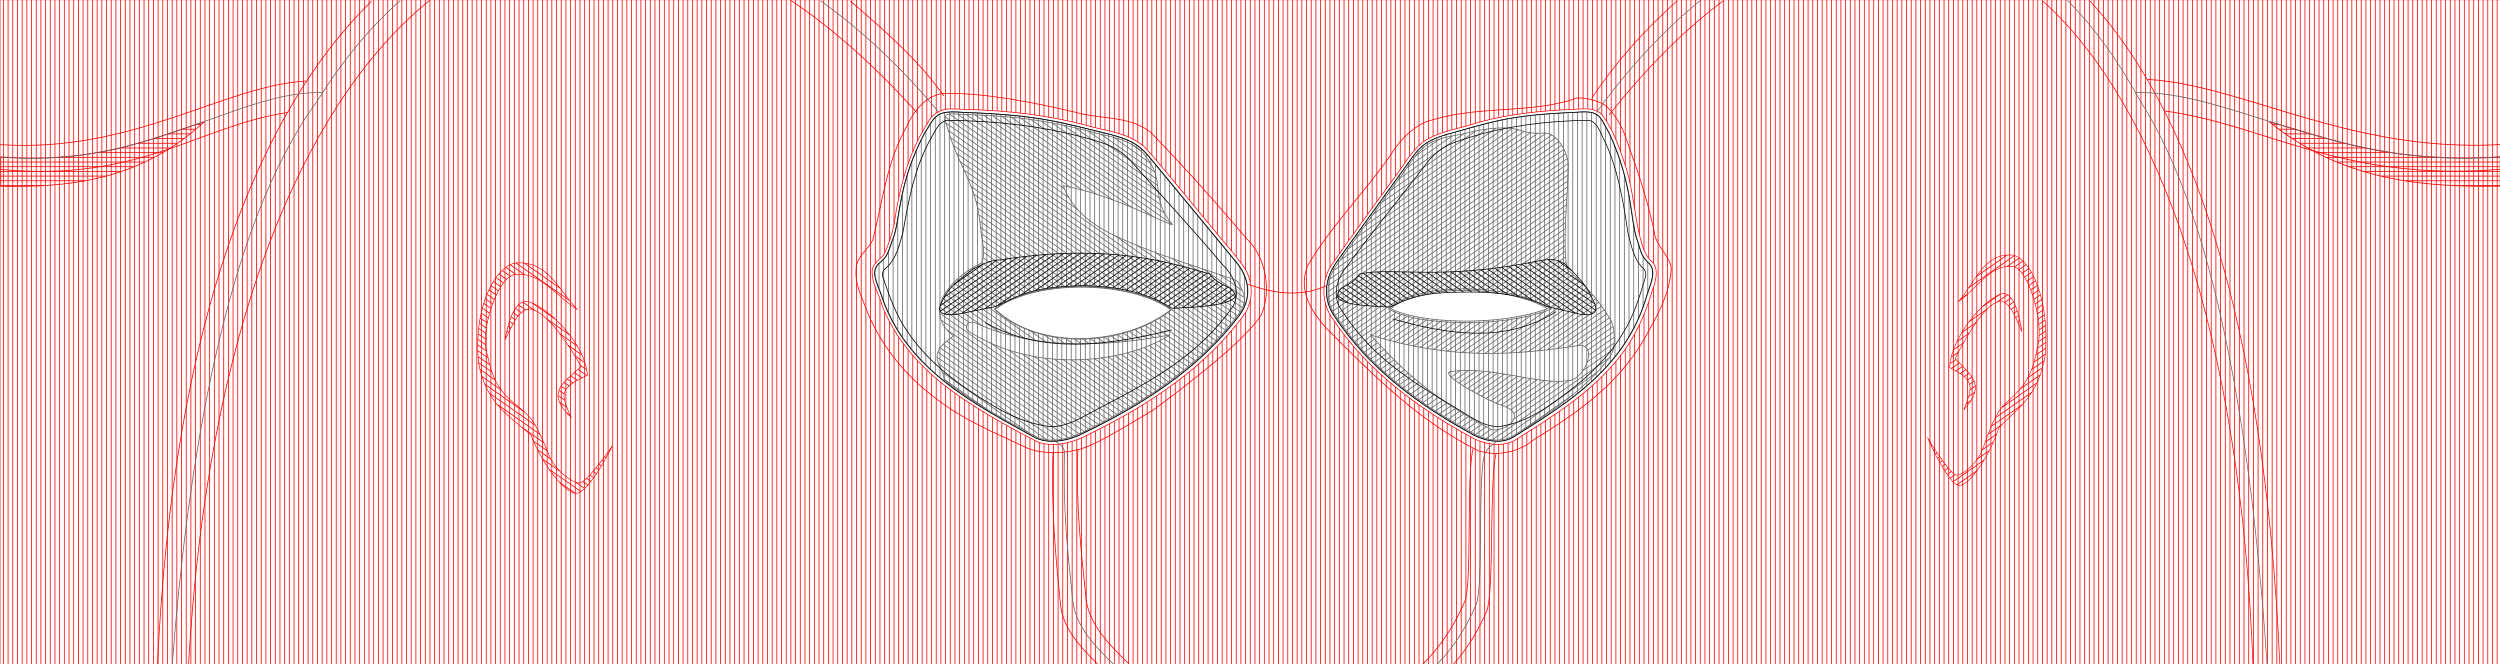 <?xml version="1.0" encoding="UTF-8" standalone="no"?>
<!-- Created with Inkscape (http://www.inkscape.org/) -->

<svg
   xmlns:dc="http://purl.org/dc/elements/1.1/"
   xmlns:cc="http://creativecommons.org/ns#"
   xmlns:rdf="http://www.w3.org/1999/02/22-rdf-syntax-ns#"
   xmlns:svg="http://www.w3.org/2000/svg"
   xmlns="http://www.w3.org/2000/svg"
   xmlns:sodipodi="http://sodipodi.sourceforge.net/DTD/sodipodi-0.dtd"
   xmlns:inkscape="http://www.inkscape.org/namespaces/inkscape"
   width="3200"
   height="850"
   id="svg2"
   version="1.1"
   inkscape:version="0.48.4 r9939"
   sodipodi:docname="Plot - Hero - Deadpool.svg">
  <sodipodi:namedview
     id="base"
     pagecolor="#ffffff"
     bordercolor="#666666"
     borderopacity="1.0"
     inkscape:pageopacity="0.0"
     inkscape:pageshadow="2"
     inkscape:zoom="0.55"
     inkscape:cx="1600"
     inkscape:cy="425"
     inkscape:document-units="px"
     showgrid="false"
     inkscape:window-width="1920"
     inkscape:window-height="1058"
     inkscape:window-x="-8"
     inkscape:window-y="-8"
     inkscape:window-maximized="1"
     inkscape:current-layer="layer2"
     showguides="true"
     inkscape:guide-bbox="true" />
  <defs
     id="defs4" />
  <g
     inkscape:groupmode="layer"
     id="layer2"
     inkscape:label="1 - Red"
     style="display:inline"
     transform="translate(0,150)"
     sodipodi:insensitive="true">
    <g
       style="stroke:#ff0000"
       id="g4091">
      <g
         style="stroke:#ff0000"
         id="g3838">
        <path
           inkscape:connector-curvature="0"
           id="path3852-2-1"
           style="color:#000000;fill:none;stroke:#ff0000;stroke-width:0.935px;stroke-linecap:butt;stroke-linejoin:miter;stroke-miterlimit:4;stroke-opacity:1;stroke-dasharray:none;stroke-dashoffset:0;marker:none;visibility:visible;display:inline;overflow:visible;enable-background:accumulate"
           d="m 2025.469,-10.656 c -49.142,1.935 -98.846,6.041 -145.781,21.156 -20.185,5.902 -41.957,9.274 -59.156,22 -16.545,13.637 -26.133,33.448 -39.481,49.902 -25.996,36.258 -52.856,72.049 -78.081,108.785 -12.379,20.874 -11.188,49.196 3.969,68.375 42.646,64.032 105.828,111.127 172.447,147.99 17.998,10.846 42.574,16.561 61.584,4.854 45.332,-28.762 92.12,-57.503 126.75,-99.156 22.509,-26.199 37.633,-57.846 47.063,-90.995 4.129,-11.401 9.155,-26.176 0.437,-36.755 -10.628,-8.156 -12.893,-21.897 -16.563,-33.906 -7.335,-31.86 -8.987,-65.116 -20.344,-96 -7.13,-20.927 -14.849,-42.457 -28.75,-59.844 -6.42,-5.931 -15.729,-6.78 -24.094,-6.406 z m -810.063,0.031 c -11.83,0.13 -22.849,7.227 -27.906,17.875 -24.964,38.902 -36.702,84.642 -43.062,130.094 -2.954,13.225 -7.192,26.525 -13.188,38.688 -5.524,6.791 -15.591,12.282 -14.906,22.594 -0.067,15.165 8.953,28.245 12.787,42.427 20.35,52.668 62.913,93.324 109.65,123.417 28.817,18.919 59.07,35.776 89.75,51.406 23.843,8.074 49.418,-0.91 70.358,-12.6 73.792,-36.301 144.921,-83.554 193.798,-150.713 12.577,-18.683 11.543,-44.97 -1.969,-62.844 -12.098,-17.23 -26.884,-32.379 -39.837,-49.019 -28.274,-33.782 -55.584,-68.579 -84.757,-101.481 -20.854,-19.61 -51.092,-21.457 -77.374,-29.28 -47.879,-12.495 -97.243,-18.201 -146.674,-19.693 -8.883,-0.397 -17.778,-0.894 -26.671,-0.87 z M 0,-150.331 l 3202.649,0 0,851.656 -3202.649,0 z" />
        <path
           inkscape:connector-curvature="0"
           style="fill:none;stroke:#ff0000;stroke-width:1"
           d="m 4.348,-150.331 0,851.656 m 6,0 0,-851.656 m 6,0 0,851.656 m 6,0 0,-851.656 m 6,0 0,851.656 m 6,0 0,-851.656 m 6,0 0,851.656 m 6,0 0,-851.656 m 6,0 0,851.656 m 6,0 0,-851.656 m 6,0 0,851.656 m 6,0 0,-851.656 m 6,0 0,851.656 m 6,0 0,-851.656 m 6,0 0,851.656 m 6,0 0,-851.656 m 6,0 0,851.656 m 6,0 0,-851.656 m 6,0 0,851.656 m 6,0 0,-851.656 m 6,0 0,851.656 m 6,0 0,-851.656 m 6,0 0,851.656 m 6,0 0,-851.656 m 6,0 0,851.656 m 6,0 0,-851.656 m 6,0 0,851.656 m 6,0 0,-851.656 m 6,0 0,851.656 m 6,0 0,-851.656 m 6,0 0,851.656 m 6,0 0,-851.656 m 6,0 0,851.656 m 6,0 0,-851.656 m 6,0 0,851.656 m 6,0 0,-851.656 m 6,0 0,851.656 m 6,0 0,-851.656 m 6,0 0,851.656 m 6,0 0,-851.656 m 6,0 0,851.656 m 6,0 0,-851.656 m 6,0 0,851.656 m 6,0 0,-851.656 m 6,0 0,851.656 m 6,0 0,-851.656 m 6,0 0,851.656 m 6,0 0,-851.656 m 6,0 0,851.656 m 6,0 0,-851.656 m 6,0 0,851.656 m 6,0 0,-851.656 m 6,0 0,851.656 m 6,0 0,-851.656 m 6,0 0,851.656 m 6,0 0,-851.656 m 6,0 0,851.656 m 6,0 0,-851.656 m 6,0 0,851.656 m 6,0 0,-851.656 m 6,0 0,851.656 m 6,0 0,-851.656 m 6,0 0,851.656 m 6,0 0,-851.656 m 6,0 0,851.656 m 6,0 0,-851.656 m 6,0 0,851.656 m 6,0 0,-851.656 m 6,0 0,851.656 m 6,0 0,-851.656 m 6,0 0,851.656 m 6,0 0,-851.656 m 6,0 0,851.656 m 6,0 0,-851.656 m 6,0 0,851.656 m 6,0 0,-851.656 m 6,0 0,851.656 m 6,0 0,-851.656 m 6,0 0,851.656 m 6,0 0,-851.656 m 6,0 0,851.656 m 6,0 0,-851.656 m 6,0 0,851.656 m 6,0 0,-851.656 m 6,0 0,851.656 m 6,0 0,-851.656 m 6,0 0,851.656 m 6,0 0,-851.656 m 6,0 0,851.656 m 6,0 0,-851.656 m 6,0 0,851.656 m 6,0 0,-851.656 m 6,0 0,851.656 m 6,0 0,-851.656 m 6,0 0,851.656 m 6,0 0,-851.656 m 6,0 0,851.656 m 6,0 0,-851.656 m 6,0 0,851.656 m 6,0 0,-851.656 m 6,0 0,851.656 m 6,0 0,-851.656 m 6,0 0,851.656 m 6,0 0,-851.656 m 6,0 0,851.656 m 6,0 0,-851.656 m 6,0 0,851.656 m 6,0 0,-851.656 m 6,0 0,851.656 m 6,0 0,-851.656 m 6,0 0,851.656 m 6,0 0,-851.656 m 6,0 0,851.656 m 6,0 0,-851.656 m 6,0 0,851.656 m 6,0 0,-851.656 m 6,0 0,851.656 m 6,0 0,-851.656 m 6,0 0,851.656 m 6,0 0,-851.656 m 6,0 0,851.656 m 6,0 0,-851.656 m 6,0 0,851.656 m 6,0 0,-851.656 m 6,0 0,851.656 m 6,0 0,-851.656 m 6,0 0,851.656 m 6,0 0,-851.656 m 6,0 0,851.656 m 6,0 0,-851.656 m 6,0 0,851.656 m 6,0 0,-851.656 m 6,0 0,851.656 m 6,0 0,-851.656 m 6,0 0,851.656 m 6,0 0,-851.656 m 6,0 0,851.656 m 6,0 0,-851.656 m 6,0 0,851.656 m 6,0 0,-851.656 m 6,0 0,851.656 m 6,0 0,-851.656 m 6,0 0,851.656 m 6,0 0,-851.656 m 6,0 0,851.656 m 6,0 0,-851.656 m 6,0 0,851.656 m 6,0 0,-851.656 m 6,0 0,851.656 m 6,0 0,-851.656 m 6,0 0,851.656 m 6,0 0,-851.656 m 6,0 0,851.656 m 6,0 0,-851.656 m 6,0 0,851.656 m 6,0 0,-851.656 m 6,0 0,851.656 m 6,0 0,-851.656 m 6,0 0,851.656 m 6,0 0,-851.656 m 6,0 0,851.656 m 6,0 0,-851.656 m 6,0 0,851.656 m 6,0 0,-851.656 m 6,0 0,851.656 m 6,0 0,-851.656 m 6,0 0,851.656 m 6,0 0,-851.656 m 6,0 0,851.656 m 6,0 0,-851.656 m 6,0 0,851.656 m 6,0 0,-851.656 m 6,0 0,851.656 m 6,0 0,-851.656 m 6,0 0,851.656 m 6,0 0,-851.656 m 6,0 0,851.656 m 6,0 0,-851.656 m 6,0 0,851.656 m 6,0 0,-851.656 m 6,0 0,851.656 m 6,0 0,-851.656 m 6,0 0,851.656 m 6,0 0,-851.656 m 6,0 0,851.656 m 6,0 0,-851.656 m 6,0 0,337.75 m 0,513.906 0,-483.635 m 6,-368.021 0,331.454 m 0,520.202 0,-468.528 m 6,-383.128 0,323.911 m 0,527.745 0,-452.581 m 6,-399.075 0,309.137 m 0,542.518 0,-440.025 m 6,-411.63 0,288.033 m 0,563.623 0,-429.39 m 6,-422.266 0,253.601 m 0,598.054 0,-419.966 m 6,-431.689 0,229.49 m 0,622.166 0,-411.467 m 6,-440.189 0,210.373 m 0,641.282 0,-403.693 m 6,-447.962 0,194.699 m 0,656.957 0,-396.506 m 6,-455.15 0,181.099 m 0,670.557 0,-389.801 m 6,-461.855 0,169.621 m 0,682.035 0,-383.575 m 6,-468.081 0,159.456 m 0,692.199 0,-377.717 m 6,-473.939 0,150.297 m 0,701.359 0,-372.155 m 6,-479.501 0,145.118 m 0,706.537 0,-366.852 m 6,-484.804 0,141.984 m 0,709.672 0,-361.803 m 6,-489.853 0,140.23 m 0,711.426 0,-357.041 m 6,-494.615 0,139.726 m 0,711.93 0,-352.456 m 6,-499.2 0,139.85 m 0,711.805 0,-348.051 m 6,-503.605 0,139.975 m 0,711.681 0,-343.963 m 6,-507.692 0,140.233 m 0,711.423 0,-339.876 m 6,-511.78 0,140.5 m 0,711.156 0,-335.866 m 6,-515.79 0,140.752 m 0,710.904 0,-332.075 m 6,-519.581 0,140.999 m 0,710.657 0,-328.284 m 6,-523.372 0,141.246 m 0,710.41 0,-324.493 m 6,-527.163 0,141.579 m 0,710.077 0,-320.864 m 6,-530.792 0,141.963 m 0,709.692 0,-317.335 m 6,-534.321 0,142.348 m 0,709.307 0,-313.806 m 6,-537.849 0,142.813 m 0,708.842 0,-310.278 m 6,-541.378 0,143.347 m 0,708.308 0,-306.945 m 6,-544.711 0,143.881 m 0,707.775 0,-303.634 m 6,-548.022 0,144.488 m 0,707.167 0,-300.323 m 6,-551.333 0,145.182 m 0,706.474 0,-297.034 m 6,-554.622 0,145.875 m 0,705.78 0,-293.9 m 6,-557.755 0,146.636 m 0,705.019 0,-290.767 m 6,-560.889 0,147.501 m 0,704.154 0,-287.634 m 6,-564.022 0,148.366 m 0,703.289 0,-284.916 m 6,-566.739 0,149.293 m 0,702.363 0,-283.441 m 6,-568.215 0,150.342 m 0,701.314 0,-282.598 m 6,-569.057 0,151.391 m 0,700.265 0,-282.395 m 6,-569.261 0,152.497 m 0,699.159 0,-282.693 m 6,-568.962 0,153.743 m 0,697.913 0,-283.585 m 6,-568.071 0,154.988 m 0,696.668 0,-284.766 m 6,-566.89 0,156.29 m 0,695.366 0,-286.421 m 6,-565.235 0,157.746 m 0,693.91 0,-288.511 m 6,-563.145 0,159.201 m 0,692.454 0,-290.888 m 6,-560.767 0,160.7 m 0,690.955 0,-293.602 m 6,-558.054 0,162.318 m 0,689.338 0,-296.716 m 6,-554.94 0,163.816 m 0,687.839 0,-299.828 m 6,-551.828 0,165.235 m 0,686.421 0,-302.913 m 6,-548.743 0,166.643 m 0,685.012 0,-305.998 m 6,-545.658 0,168.082 m 0,683.573 0,-309.083 m 6,-542.573 0,169.665 m 0,681.99 0,-312.168 m 6,-539.488 0,171.428 m 0,680.228 0,-315.473 m 6,-536.183 0,173.385 m 0,678.271 0,-318.78 m 6,-532.876 0,175.842 m 0,675.814 0,-322.209 m 6,-529.447 0,178.557 m 0,673.098 0,-325.685 m 6,-525.971 0,182.019 m 0,669.636 0,-329.251 m 6,-522.405 0,186.283 m 0,665.372 0,-332.913 m 6,-518.743 0,192.125 m 0,659.531 0,-336.632 m 6,-515.024 0,199.074 m 0,652.582 0,-340.499 m 6,-511.156 0,206.023 m 0,645.633 0,-344.39 m 6,-507.266 0,212.972 m 0,638.684 0,-348.485 m 6,-503.171 0,220.127 m 0,631.528 0,-352.58 m 6,-499.075 0,227.343 m 0,624.313 0,-356.919 m 6,-494.737 0,234.558 m 0,617.097 0,-361.267 m 6,-490.389 0,241.792 m 0,609.863 0,-365.858 m 6,-485.798 0,249.081 m 0,602.575 0,-370.486 m 6,-481.17 0,256.37 m 0,595.286 0,-375.372 m 6,-476.284 0,263.658 m 0,587.997 0,-380.312 m 6,-471.343 0,270.947 m 0,580.709 0,-385.544 m 6,-466.111 0,278.235 m 0,573.42 0,-390.834 m 6,-460.822 0,285.524 m 0,566.132 0,-396.478 m 6,-455.178 0,292.831 m 0,558.825 0,-402.174 m 6,-449.482 0,300.193 m 0,551.462 0,-408.3 m 6,-443.355 0,307.37 m 0,544.286 0,-414.542 m 6,-437.114 0,314.412 m 0,537.243 0,-421.172 m 6,-430.484 0,321.609 m 0,530.046 0,-428.09 m 6,-423.565 0,328.967 m 0,522.689 0,-435.297 m 6,-416.358 0,336.911 m 0,514.744 0,-443.068 m 6,-408.587 0,345.645 m 0,506.01 0,-451.472 m 6,-400.183 0,361.741 m 0,489.914 0,-467.25 m 6,-384.405 0,851.656 m 6,0 0,-851.656 m 6,0 0,851.656 m 6,0 0,-851.656 m 6,0 0,851.656 m 6,0 0,-851.656 m 6,0 0,851.656 m 6,0 0,-851.656 m 6,0 0,851.656 m 6,0 0,-851.656 m 6,0 0,851.656 m 6,0 0,-851.656 m 6,0 0,851.656 m 6,0 0,-851.656 m 6,0 0,851.656 m 6,-493.756 0,-357.9 m 0,387.815 0,463.841 m 6,-508.99 0,-342.665 m 0,403.034 0,448.621 m 6,-517.819 0,-333.837 m 0,411.918 0,439.738 m 6,-526.387 0,-325.269 m 0,420.524 0,431.131 m 6,-534.955 0,-316.701 m 0,428.51 0,423.146 m 6,-543.359 0,-308.297 m 0,436.14 0,415.516 m 6,-551.693 0,-299.963 m 0,443.406 0,408.25 m 6,-560.026 0,-291.629 m 0,450.188 0,401.468 m 6,-568.332 0,-283.323 m 0,456.767 0,394.889 m 6,-576.603 0,-275.053 m 0,463.016 0,388.639 m 6,-584.873 0,-266.782 m 0,468.99 0,382.665 m 6,-593.144 0,-258.512 m 0,474.82 0,376.836 m 6,-601.414 0,-250.241 m 0,480.296 0,371.36 m 6,-609.685 0,-241.971 m 0,485.692 0,365.964 m 6,-617.956 0,-233.7 m 0,490.814 0,360.842 m 6,-625.863 0,-225.793 m 0,495.827 0,355.828 m 6,-634.397 0,-217.258 m 0,500.65 0,351.006 m 6,-643.122 0,-208.534 m 0,505.338 0,346.318 m 6,-651.457 0,-200.199 m 0,509.89 0,341.765 m 6,-658.774 0,-192.881 m 0,514.298 0,337.357 m 6,-665.007 0,-186.649 m 0,518.607 0,333.048 m 6,-670.015 0,-181.641 m 0,522.773 0,328.882 m 6,-673.783 0,-177.872 m 0,526.862 0,324.794 m 6,-676.866 0,-174.79 m 0,530.816 0,320.84 m 6,-679.351 0,-172.305 m 0,534.704 0,316.952 m 6,-681.482 0,-170.174 m 0,538.472 0,313.184 m 6,-683.324 0,-168.331 m 0,542.178 0,309.477 m 6,-685.006 0,-166.65 m 0,545.734 0,305.922 m 6,-686.687 0,-164.969 m 0,549.199 0,302.457 m 6,-688.305 0,-163.35 m 0,552.664 0,298.991 m 6,-689.924 0,-161.732 m 0,556.13 0,295.526 m 6,-691.601 0,-160.055 m 0,559.485 0,292.17 m 6,-693.351 0,-158.305 m 0,562.503 0,289.153 m 6,-695.101 0,-156.555 m 0,564.993 0,286.663 m 6,-696.688 0,-154.967 m 0,566.836 0,284.82 m 6,-698.106 0,-153.549 m 0,568.125 0,283.531 m 6,-699.524 0,-152.131 m 0,568.906 0,282.75 m 6,-700.799 0,-150.857 m 0,569.179 0,282.476 m 6,-701.93 0,-149.726 m 0,568.648 0,283.007 m 6,-703.06 0,-148.595 m 0,567.38 0,284.276 m 6,-704.074 0,-147.582 m 0,565.157 0,286.498 m 6,-704.959 0,-146.697 m 0,561.856 0,289.8 m 6,-705.844 0,-145.812 m 0,558.021 0,293.635 m 6,-706.639 0,-145.017 m 0,554.186 0,297.47 m 6,-707.317 0,-144.338 m 0,550.351 0,301.305 m 6,-707.995 0,-143.66 m 0,546.515 0,305.14 m 6,-708.611 0,-143.045 m 0,542.68 0,308.975 m 6,-709.119 0,-142.536 m 0,538.747 0,312.909 m 6,-709.628 0,-142.028 m 0,534.734 0,316.922 m 6,-710.096 0,-141.56 m 0,530.72 0,320.935 m 6,-710.47 0,-141.185 m 0,526.522 0,325.134 m 6,-710.845 0,-140.811 m 0,522.261 0,329.395 m 6,-711.197 0,-140.459 m 0,518 0,333.656 m 6,-711.472 0,-140.184 m 0,513.379 0,338.277 m 6,-711.746 0,-139.909 m 0,508.757 0,342.899 m 6,-711.979 0,-139.676 m 0,503.97 0,347.685 m 6,-711.908 0,-139.748 m 0,498.854 0,352.802 m 6,-711.114 0,-140.542 m 0,493.737 0,357.919 m 6,-709.083 0,-142.572 m 0,488.25 0,363.406 m 6,-704.506 0,-147.149 m 0,482.446 0,369.209 m 6,-695.921 0,-155.735 m 0,476.311 0,375.344 m 6,-685.511 0,-166.145 m 0,469.785 0,381.871 m 6,-672.573 0,-179.083 m 0,462.798 0,388.858 m 6,-656.978 0,-194.677 m 0,455.335 0,396.321 m 6,-639.525 0,-212.13 m 0,447.078 0,404.577 m 6,-617.027 0,-234.628 m 0,437.947 0,413.708 m 6,-583.757 0,-267.899 m 0,427.712 0,423.944 m 6,-551.2 0,-300.456 m 0,416.065 0,435.591 m 6,-531.287 0,-320.369 m 0,402.587 0,449.069 m 6,-520.73 0,-330.925 m 0,386.688 0,464.968 m 6,-514.271 0,-337.385 m 0,367.908 0,483.748 m 6,0 0,-851.656 m 6,0 0,851.656 m 6,0 0,-851.656 m 6,0 0,851.656 m 6,0 0,-851.656 m 6,0 0,851.656 m 6,0 0,-851.656 m 6,0 0,851.656 m 6,0 0,-851.656 m 6,0 0,851.656 m 6,0 0,-851.656 m 6,0 0,851.656 m 6,0 0,-851.656 m 6,0 0,851.656 m 6,0 0,-851.656 m 6,0 0,851.656 m 6,0 0,-851.656 m 6,0 0,851.656 m 6,0 0,-851.656 m 6,0 0,851.656 m 6,0 0,-851.656 m 6,0 0,851.656 m 6,0 0,-851.656 m 6,0 0,851.656 m 6,0 0,-851.656 m 6,0 0,851.656 m 6,0 0,-851.656 m 6,0 0,851.656 m 6,0 0,-851.656 m 6,0 0,851.656 m 6,0 0,-851.656 m 6,0 0,851.656 m 6,0 0,-851.656 m 6,0 0,851.656 m 6,0 0,-851.656 m 6,0 0,851.656 m 6,0 0,-851.656 m 6,0 0,851.656 m 6,0 0,-851.656 m 6,0 0,851.656 m 6,0 0,-851.656 m 6,0 0,851.656 m 6,0 0,-851.656 m 6,0 0,851.656 m 6,0 0,-851.656 m 6,0 0,851.656 m 6,0 0,-851.656 m 6,0 0,851.656 m 6,0 0,-851.656 m 6,0 0,851.656 m 6,0 0,-851.656 m 6,0 0,851.656 m 6,0 0,-851.656 m 6,0 0,851.656 m 6,0 0,-851.656 m 6,0 0,851.656 m 6,0 0,-851.656 m 6,0 0,851.656 m 6,0 0,-851.656 m 6,0 0,851.656 m 6,0 0,-851.656 m 6,0 0,851.656 m 6,0 0,-851.656 m 6,0 0,851.656 m 6,0 0,-851.656 m 6,0 0,851.656 m 6,0 0,-851.656 m 6,0 0,851.656 m 6,0 0,-851.656 m 6,0 0,851.656 m 6,0 0,-851.656 m 6,0 0,851.656 m 6,0 0,-851.656 m 6,0 0,851.656 m 6,0 0,-851.656 m 6,0 0,851.656 m 6,0 0,-851.656 m 6,0 0,851.656 m 6,0 0,-851.656 m 6,0 0,851.656 m 6,0 0,-851.656 m 6,0 0,851.656 m 6,0 0,-851.656 m 6,0 0,851.656 m 6,0 0,-851.656 m 6,0 0,851.656 m 6,0 0,-851.656 m 6,0 0,851.656 m 6,0 0,-851.656 m 6,0 0,851.656 m 6,0 0,-851.656 m 6,0 0,851.656 m 6,0 0,-851.656 m 6,0 0,851.656 m 6,0 0,-851.656 m 6,0 0,851.656 m 6,0 0,-851.656 m 6,0 0,851.656 m 6,0 0,-851.656 m 6,0 0,851.656 m 6,0 0,-851.656 m 6,0 0,851.656 m 6,0 0,-851.656 m 6,0 0,851.656 m 6,0 0,-851.656 m 6,0 0,851.656 m 6,0 0,-851.656 m 6,0 0,851.656 m 6,0 0,-851.656 m 6,0 0,851.656 m 6,0 0,-851.656 m 6,0 0,851.656 m 6,0 0,-851.656 m 6,0 0,851.656 m 6,0 0,-851.656 m 6,0 0,851.656 m 6,0 0,-851.656 m 6,0 0,851.656 m 6,0 0,-851.656 m 6,0 0,851.656 m 6,0 0,-851.656 m 6,0 0,851.656 m 6,0 0,-851.656 m 6,0 0,851.656 m 6,0 0,-851.656 m 6,0 0,851.656 m 6,0 0,-851.656 m 6,0 0,851.656 m 6,0 0,-851.656 m 6,0 0,851.656 m 6,0 0,-851.656 m 6,0 0,851.656 m 6,0 0,-851.656 m 6,0 0,851.656 m 6,0 0,-851.656 m 6,0 0,851.656 m 6,0 0,-851.656 m 6,0 0,851.656 m 6,0 0,-851.656 m 6,0 0,851.656 m 6,0 0,-851.656 m 6,0 0,851.656 m 6,0 0,-851.656 m 6,0 0,851.656 m 6,0 0,-851.656 m 6,0 0,851.656 m 6,0 0,-851.656 m 6,0 0,851.656 m 6,0 0,-851.656 m 6,0 0,851.656 m 6,0 0,-851.656 m 6,0 0,851.656 m 6,0 0,-851.656 m 6,0 0,851.656 m 6,0 0,-851.656 m 6,0 0,851.656 m 6,0 0,-851.656 m 6,0 0,851.656 m 6,0 0,-851.656 m 6,0 0,851.656 m 6,0 0,-851.656 m 6,0 0,851.656 m 6,0 0,-851.656 m 6,0 0,851.656 m 6,0 0,-851.656 m 6,0 0,851.656 m 6,0 0,-851.656 m 6,0 0,851.656 m 6,0 0,-851.656 m 6,0 0,851.656 m 6,0 0,-851.656 m 6,0 0,851.656 m 6,0 0,-851.656 m 6,0 0,851.656 m 6,0 0,-851.656 m 6,0 0,851.656 m 6,0 0,-851.656 m 6,0 0,851.656 m 6,0 0,-851.656 m 6,0 0,851.656 m 6,0 0,-851.656"
           id="path3841" />
      </g>
    </g>
    <path
       transform="translate(0,-150)"
       sodipodi:nodetypes="cccccccccccccc"
       inkscape:connector-curvature="0"
       id="path3852-22"
       d="m 1208.281,119.469 c -23.029,2.552 -39.005,22.673 -47.875,42.562 -25.052,44.364 -30.852,96.2 -43.156,144.875 -6.014,12.865 -20.926,21.422 -21.344,36.812 -2.296,20.109 8.29,38.476 14.781,56.812 18.026,43.042 48.427,80.347 85.719,108.312 38.635,30.272 75.259,44.021 119.475,65.167 24.548,9.159 58.268,6.203 81.124,-4.571 26.129,-12.071 53.657,-29.823 78.588,-44.185 58.845,-43.418 121.723,-94.153 138.767,-122.192 13.891,-30.676 5.514,-75.487 -18.893,-97.744 -40.268,-47.621 -79.533,-91.557 -122.983,-136.391 -28.183,-21.338 -64.054,-15.904 -96.943,-25.498 -54.433,-12.439 -111.447,-24.379 -167.259,-23.961 z"
       style="color:#000000;fill:none;stroke:#ff0000;stroke-width:1;stroke-linecap:butt;stroke-linejoin:miter;stroke-miterlimit:4;stroke-opacity:1;stroke-dasharray:none;stroke-dashoffset:0;marker:none;visibility:visible;display:inline;overflow:visible;enable-background:accumulate" />
    <path
       transform="translate(0,-150)"
       sodipodi:nodetypes="ccccccccccccc"
       inkscape:connector-curvature="0"
       id="path3852-2-16"
       d="m 2019.009,125.337 c -59.712,21.529 -128.835,8.106 -194.791,31.1 -19.688,8.944 -34.513,25.597 -45.438,43.928 -33.187,46.598 -75.004,89.502 -104.462,138.667 -13.307,30.671 2.547,58.482 24.717,82.467 63.425,64.012 120.787,119.761 193.528,155.571 24.669,7.801 52.322,1.403 71.701,-14.954 54.23,-33.043 106.132,-69.929 138.841,-125.606 17.072,-30.363 33.931,-58.057 36.082,-93.105 -2.394,-17.732 -20.333,-28.958 -21.733,-47.011 -7.444,-33.726 -17.416,-67.886 -29.628,-100.474 -7.95,-23.903 -13.196,-41.873 -31.387,-59.804 -8.697,-6.792 -26.395,-11.204 -37.431,-10.78 z"
       style="color:#000000;fill:none;stroke:#ff0000;stroke-width:1;stroke-linecap:butt;stroke-linejoin:miter;stroke-miterlimit:4;stroke-opacity:1;stroke-dasharray:none;stroke-dashoffset:0;marker:none;visibility:visible;display:inline;overflow:visible;enable-background:accumulate" />
    <path
       transform="translate(0,-150)"
       sodipodi:nodetypes="cc"
       inkscape:connector-curvature="0"
       id="path4915"
       d="m 1597.78,363.923 c 44.871,16.391 75.222,12.817 100.212,1.873"
       style="color:#000000;fill:none;stroke:#ff0000;stroke-width:1;stroke-linecap:butt;stroke-linejoin:miter;stroke-miterlimit:4;stroke-opacity:1;stroke-dasharray:none;stroke-dashoffset:0;marker:none;visibility:visible;display:inline;overflow:visible;enable-background:accumulate" />
    <path
       transform="translate(0,-150)"
       sodipodi:nodetypes="ccc"
       inkscape:connector-curvature="0"
       id="path4917-8"
       d="m 1347.821,579.099 c -2.641,73.187 3.888,137.714 9.64,194.484 2.683,29.68 24.281,53.82 48.173,77.041"
       style="color:#000000;fill:none;stroke:#ff0000;stroke-width:1;stroke-linecap:butt;stroke-linejoin:miter;stroke-miterlimit:4;stroke-opacity:1;stroke-dasharray:none;stroke-dashoffset:0;marker:none;visibility:visible;display:inline;overflow:visible;enable-background:accumulate" />
    <path
       transform="translate(0,-150)"
       sodipodi:nodetypes="ccc"
       inkscape:connector-curvature="0"
       id="path4917-5"
       d="m 1379.609,575.125 c -2.641,73.187 4.55,132.416 10.302,189.186 3.079,34.059 29.503,60.821 56.926,87.272"
       style="color:#000000;fill:none;stroke:#ff0000;stroke-width:1;stroke-linecap:butt;stroke-linejoin:miter;stroke-miterlimit:4;stroke-opacity:1;stroke-dasharray:none;stroke-dashoffset:0;marker:none;visibility:visible;display:inline;overflow:visible;enable-background:accumulate" />
    <path
       transform="translate(0,-150)"
       sodipodi:nodetypes="ccc"
       inkscape:connector-curvature="0"
       id="path4919-1"
       d="m 1915.129,579.895 c -9.187,32.697 -2.217,181.82 -12.497,203.141 -9.898,22.068 -21.987,44.38 -42.46,67.624"
       style="color:#000000;fill:none;stroke:#ff0000;stroke-width:1;stroke-linecap:butt;stroke-linejoin:miter;stroke-miterlimit:4;stroke-opacity:1;stroke-dasharray:none;stroke-dashoffset:0;marker:none;visibility:visible;display:inline;overflow:visible;enable-background:accumulate" />
    <path
       transform="translate(0,-150)"
       sodipodi:nodetypes="ccc"
       inkscape:connector-curvature="0"
       id="path4919-8"
       d="m 1885.708,573.68 c -9.187,32.697 -0.892,175.86 -11.172,197.18 -11.63,25.931 -26.285,52.197 -54.012,79.916"
       style="color:#000000;fill:none;stroke:#ff0000;stroke-width:1;stroke-linecap:butt;stroke-linejoin:miter;stroke-miterlimit:4;stroke-opacity:1;stroke-dasharray:none;stroke-dashoffset:0;marker:none;visibility:visible;display:inline;overflow:visible;enable-background:accumulate" />
    <path
       transform="translate(0,-150)"
       sodipodi:nodetypes="cccc"
       inkscape:connector-curvature="0"
       id="path5037"
       d="M 1173.51,144.04 C 1119.591,83.871 1065.524,36.181 1012.076,0.426 M 549.835,0.536 C 383.835,134.968 265.205,429.447 241.329,850.478"
       style="color:#000000;fill:none;stroke:#ff0000;stroke-width:1px;stroke-linecap:butt;stroke-linejoin:miter;stroke-miterlimit:4;stroke-opacity:1;stroke-dasharray:none;stroke-dashoffset:0;marker:none;visibility:visible;display:inline;overflow:visible;enable-background:accumulate" />
    <path
       transform="translate(0,-150)"
       sodipodi:nodetypes="cccc"
       inkscape:connector-curvature="0"
       id="path5039"
       d="M 201.581,850.925 C 221.83,411.078 331.824,142.837 475.372,1.529 m 613.05,-0.162 c 40.478,34.731 87.894,75.63 119.526,121.481"
       style="color:#000000;fill:none;stroke:#ff0000;stroke-width:1px;stroke-linecap:butt;stroke-linejoin:miter;stroke-miterlimit:4;stroke-opacity:1;stroke-dasharray:none;stroke-dashoffset:0;marker:none;visibility:visible;display:inline;overflow:visible;enable-background:accumulate" />
    <path
       transform="translate(0,-150)"
       sodipodi:nodetypes="cccc"
       inkscape:connector-curvature="0"
       id="path5037-2"
       d="m 2059.757,147.016 c 48.661,-61.475 97.64,-109.988 146.148,-146.098 M 2614.847,1.348 C 2763.122,134.917 2868.095,429.12 2883.818,851.417"
       style="color:#000000;fill:none;stroke:#ff0000;stroke-width:0.94px;stroke-linecap:butt;stroke-linejoin:miter;stroke-miterlimit:4;stroke-opacity:1;stroke-dasharray:none;stroke-dashoffset:0;marker:none;visibility:visible;display:inline;overflow:visible;enable-background:accumulate" />
    <path
       transform="translate(0,-150)"
       sodipodi:nodetypes="cccc"
       inkscape:connector-curvature="0"
       id="path5039-7"
       d="M 2918.151,850.477 C 2898.472,404.623 2801.535,138.505 2675.236,1.286 M 2146.854,0.89 C 2106.894,36.379 2068.89,78.603 2037.292,125.823"
       style="color:#000000;fill:none;stroke:#ff0000;stroke-width:0.94px;stroke-linecap:butt;stroke-linejoin:miter;stroke-miterlimit:4;stroke-opacity:1;stroke-dasharray:none;stroke-dashoffset:0;marker:none;visibility:visible;display:inline;overflow:visible;enable-background:accumulate" />
    <g
       transform="translate(0,-150)"
       style="stroke:#ff0000"
       id="g5145">
      <g
         style="stroke:#ff0000"
         id="g3371">
        <path
           style="fill:none;stroke:#ff0000;stroke-width:0.82px;stroke-linecap:butt;stroke-linejoin:miter;stroke-opacity:1;display:inline"
           d="m 739.115,396.219 c -23.898,-24.054 -37.448,-63.519 -80.189,-59.51 -25.935,5.81 -53.205,57.365 -46.448,127.315 9.312,52.818 40.662,69.066 67.345,93.059 14.848,39.26 47.995,81.763 62.349,73.153 14.354,-8.61 32.814,-41.628 41.933,-59.989 -11.749,17.392 -34.724,47.749 -42.481,48.041 -7.757,0.291 -30.427,-14.443 -38.85,-35.572 -10.488,-26.311 -17.216,-38.977 -22.893,-46.418 -17.613,-22.118 -45.62,-25.716 -55.891,-81.804 -11.257,-30.15 14.346,-105.129 37.48,-103.173 31.539,-2.465 51.59,29.196 77.646,44.898 z"
           id="path4310"
           inkscape:connector-curvature="0"
           sodipodi:nodetypes="cccczczscccc" />
        <path
           inkscape:connector-curvature="0"
           style="fill:none;stroke:#ff0000;stroke-width:1"
           d="m 716.466,617.574 19.353,13.551 m 7.781,-1.877 -40.489,-28.351 m -8.492,-13.271 21.565,15.1 m 32.179,22.532 -11.47,-8.032 m -48.735,-41.449 16.91,11.841 m 47.454,33.228 -6.569,-4.6 m -62.98,-51.423 17.434,12.207 m 55.918,39.154 -5.607,-3.926 m -82.592,-65.156 27.978,19.591 m 63.859,44.714 -4.967,-3.478 m -118.599,-90.369 54.736,38.327 m 72.218,50.568 -4.36,-3.053 m -132.7,-100.242 58.829,41.192 m 81.515,57.078 -3.754,-2.629 m -142.242,-106.924 50.396,35.288 m 98.772,69.161 -3.152,-2.207 m -149.786,-112.206 24.671,17.275 m 131.316,91.948 -2.533,-1.774 m -155.994,-116.553 19.688,13.786 m 141.837,99.315 -1.913,-1.339 m -161.422,-120.353 17.218,12.056 m 148.935,104.285 -1.259,-0.882 m -165.446,-123.171 14.86,10.405 m 154.664,108.297 -0.606,-0.424 m -169.307,-125.875 13.195,9.239 m -2.218,-8.878 -11.055,-7.741 m 0.177,-7.201 9.739,6.819 m -0.128,-7.414 -9.275,-6.495 m 0.699,-6.835 9.04,6.33 m 0.84,-6.737 -9.056,-6.341 m 1.093,-6.559 9.085,6.361 m 1.352,-6.378 -9.117,-6.384 m 1.46,-6.302 9.281,6.498 m 1.854,-6.027 -9.328,-6.532 m 1.97,-5.946 9.387,6.573 m 2.231,-5.762 -9.457,-6.622 m 2.51,-5.567 9.474,6.634 m 2.754,-5.396 -9.505,-6.655 m 2.973,-5.243 9.562,6.695 m 3.397,-4.946 -9.631,-6.744 m 3.736,-4.709 9.838,6.889 m 4.876,-3.911 -10.541,-7.381 m 4.755,-3.995 12.981,9.089 m 11.058,0.418 -18.453,-12.921 m 7.35,-2.178 68.622,48.05 m -12.27,-15.916 -45.544,-31.89"
           id="path3374" />
      </g>
    </g>
    <g
       transform="translate(0,-150)"
       style="stroke:#ff0000"
       id="g5150">
      <g
         style="stroke:#ff0000"
         id="g3377">
        <path
           style="fill:none;stroke:#ff0000;stroke-width:0.82px;stroke-linecap:butt;stroke-linejoin:miter;stroke-opacity:1;display:inline"
           d="m 646.511,434.316 c 3.706,-19.112 10.242,-45.926 24.977,-48.306 16.194,-3.257 76.685,46.439 80.44,94.392 -36.631,16.609 -34.582,23.976 -20.588,54.166 -32.948,-31.456 -12.176,-43.104 12.507,-65.406 -19.522,-34.741 -48.031,-74.575 -67.954,-73.683 -16.09,5.453 -20.813,24.433 -29.382,38.836 z"
           id="path4308"
           inkscape:connector-curvature="0"
           sodipodi:nodetypes="ccccccc" />
        <path
           inkscape:connector-curvature="0"
           style="fill:none;stroke:#ff0000;stroke-width:1"
           d="m 725.74,528.847 4.42,3.095 m -4.499,-10.475 -9.415,-6.592 m -1.911,-8.662 8.198,5.74 m -0.281,-7.521 -6.701,-4.692 m 2.71,-5.427 6.186,4.331 m 3.896,-4.597 -6.419,-4.495 m -74.472,-59.471 0.999,0.7 m 84.909,59.454 -7.278,-5.096 m -77.223,-61.397 2.37,1.659 m 87.73,61.429 -8.37,-5.861 m -80.23,-63.502 3.568,2.498 m 91.119,63.802 -9.895,-6.929 m -83.028,-65.461 4.594,3.216 m 94.488,66.161 -11.427,-8.001 m -85.523,-67.208 5.525,3.869 m 91.141,63.818 -7.95,-5.566 m -86.198,-67.681 6.56,4.593 m 85.237,59.684 -12.923,-9.048 m -75.929,-60.491 7.827,5.481 m 77.222,54.071 -17.631,-12.345 m -63.519,-51.801 9.351,6.548 m 65.641,45.962 -22.113,-15.484 m -47.381,-40.501 14.97,10.482 m 45.081,31.566 -29.393,-20.581 m -18.064,-19.973 28.748,20.129"
           id="path3380" />
      </g>
    </g>
    <g
       transform="translate(0,-150)"
       style="stroke:#ff0000"
       id="g5289">
      <g
         style="stroke:#ff0000"
         id="g3533">
        <path
           style="fill:none;stroke:#ff0000;stroke-width:0.768px;stroke-linecap:butt;stroke-linejoin:miter;stroke-opacity:1;display:inline"
           d="m 2506.753,386.152 c 20.978,-24.058 32.871,-63.53 70.39,-59.52 22.766,5.811 46.703,57.375 40.772,127.338 -8.174,52.828 -35.693,69.078 -59.115,93.075 -13.033,39.267 -42.13,81.777 -54.73,73.166 -12.6,-8.611 -28.805,-41.636 -36.809,-59.999 10.313,17.395 30.481,47.758 37.29,48.049 6.809,0.291 26.709,-14.446 34.102,-35.578 9.207,-26.315 15.113,-38.984 20.096,-46.426 15.46,-22.122 40.045,-25.72 49.061,-81.818 9.881,-30.155 -12.593,-105.147 -32.9,-103.191 -27.685,-2.466 -45.286,29.202 -68.157,44.906 z"
           id="path4310-5"
           inkscape:connector-curvature="0"
           sodipodi:nodetypes="cccczczscccc" />
        <path
           inkscape:connector-curvature="0"
           id="path3536"
           d="m 2568.972,326.531 -39.481,27.645 m -9.567,14.024 58.612,-41.04 m 6.068,3.076 -15.82,11.078 m -59.322,41.538 8.843,-6.192 m 71.136,-42.485 -10.792,7.557 m 5.389,3.551 9.476,-6.635 m 3.543,4.844 -8.969,6.28 m 3.366,4.968 8.747,-6.125 m 2.828,5.345 -8.64,6.05 m 2.627,5.485 8.579,-6.007 m 2.285,5.725 -8.554,5.989 m 2.087,5.863 8.474,-5.933 m 1.831,6.042 -8.397,5.88 m 1.731,6.112 8.285,-5.801 m 1.354,6.377 -8.18,5.727 m 1.277,6.43 8.12,-5.686 m 0.972,6.644 -8.02,5.616 m 0.823,6.748 7.963,-5.576 m 0.64,6.876 -8.179,5.727 m -0.014,7.335 8.499,-5.951 m 0.188,7.193 -9.389,6.574 m -1.882,8.642 11.202,-7.844 m -0.305,7.538 -12.494,8.748 m -2.235,8.89 14.273,-9.994 m -1.47,8.354 -16.036,11.229 m -131.085,91.787 0.507,-0.355 m 144.532,-93.878 -18.77,13.143 m -123.711,86.623 1.125,-0.788 m 138.473,-89.635 -25.538,17.882 m -111.502,78.075 1.743,-1.22 m 130.963,-84.376 -44.798,31.368 m -85.183,59.646 2.397,-1.678 m 120.969,-77.379 -46.678,32.684 m -73.906,51.749 3.012,-2.109 m 105.26,-66.379 -39.296,27.515 m -66.086,46.274 3.519,-2.464 m 75.938,-45.847 -17.537,12.28 m -58.899,41.241 4.088,-2.862 m 65.75,-38.714 -14.535,10.177 m -52.207,36.555 4.738,-3.318 m 57.564,-32.982 -13.8,9.663 m -45.114,31.589 5.36,-3.753 m 48.435,-26.59 -15.346,10.745 m -34.844,24.398 6.501,-4.552 m 37.085,-18.642 -39.661,27.771 m 4.812,3.955 25.921,-18.15"
           style="fill:none;stroke:#ff0000;stroke-width:1" />
      </g>
    </g>
    <g
       transform="translate(0,-150)"
       style="stroke:#ff0000"
       id="g5294">
      <g
         style="stroke:#ff0000"
         id="g3539">
        <path
           style="fill:none;stroke:#ff0000;stroke-width:0.768px;stroke-linecap:butt;stroke-linejoin:miter;stroke-opacity:1;display:inline"
           d="m 2588.041,424.255 c -3.253,-19.116 -8.991,-45.934 -21.925,-48.315 -14.215,-3.258 -67.314,46.447 -70.611,94.409 32.155,16.612 30.356,23.98 18.072,54.176 28.922,-31.462 10.688,-43.111 -10.978,-65.417 17.137,-34.747 42.161,-74.588 59.65,-73.696 14.124,5.454 18.27,24.437 25.791,38.843 z"
           id="path4308-4"
           inkscape:connector-curvature="0"
           sodipodi:nodetypes="ccccccc" />
        <path
           inkscape:connector-curvature="0"
           id="path3542"
           d="m 2559.811,376.893 -21.951,15.37 m 18.695,-5.766 13.078,-9.157 m -25.8,18.065 -23.432,16.407 m 45.486,-24.525 8.341,-5.841 m -44.52,31.173 -18.707,13.099 m 59.68,-34.464 6.789,-4.754 m -56.733,39.725 -15.925,11.15 m 69.577,-41.394 5.57,-3.9 m -66.55,46.599 -12.842,8.992 m 76.874,-46.503 4.596,-3.218 m -75.006,52.52 -9.261,6.484 m 82.319,-50.316 3.715,-2.601 m -80.157,56.126 -7.498,5.25 m 86.397,-53.171 2.771,-1.94 m -77.377,54.18 -10.177,7.126 m 87.229,-53.754 1.581,-1.107 m -74.368,52.073 -8.617,6.034 m 84.015,-51.503 0.228,-0.159 m -71.401,49.996 -7.264,5.086 m 5.007,3.819 6.282,-4.398 m 3.532,4.851 -5.66,3.963 m 2.724,5.417 5.774,-4.043 m 1.515,6.264 -6.645,4.653 m -1.81,8.592 7.801,-5.462 m -4.825,10.703 -6.348,4.445"
           style="fill:none;stroke:#ff0000;stroke-width:1" />
      </g>
    </g>
    <path
       transform="translate(0,-150)"
       sodipodi:nodetypes="cc"
       inkscape:connector-curvature="0"
       id="path5416"
       d="M 392.053,103.642 C 285.132,109.961 171.024,196.323 1.2656007e-8,185.099"
       style="color:#000000;fill:none;stroke:#ff0000;stroke-width:1px;stroke-linecap:butt;stroke-linejoin:miter;stroke-miterlimit:4;stroke-opacity:1;stroke-dasharray:none;stroke-dashoffset:0;marker:none;visibility:visible;display:inline;overflow:visible;enable-background:accumulate" />
    <path
       transform="translate(0,-150)"
       sodipodi:nodetypes="cc"
       inkscape:connector-curvature="0"
       id="path5418"
       d="M 1.325,216.887 C 179.006,233.548 254.399,161.328 367.55,144.04"
       style="color:#000000;fill:none;stroke:#ff0000;stroke-width:1px;stroke-linecap:butt;stroke-linejoin:miter;stroke-miterlimit:4;stroke-opacity:1;stroke-dasharray:none;stroke-dashoffset:0;marker:none;visibility:visible;display:inline;overflow:visible;enable-background:accumulate" />
    <path
       transform="translate(0,-150)"
       sodipodi:nodetypes="cc"
       inkscape:connector-curvature="0"
       id="path5416-1"
       d="m 2748.809,101.685 c 121.377,6.316 258.406,94.509 452.552,83.291"
       style="color:#000000;fill:none;stroke:#ff0000;stroke-width:1.065px;stroke-linecap:butt;stroke-linejoin:miter;stroke-miterlimit:4;stroke-opacity:1;stroke-dasharray:none;stroke-dashoffset:0;marker:none;visibility:visible;display:inline;overflow:visible;enable-background:accumulate" />
    <path
       transform="translate(0,-150)"
       sodipodi:nodetypes="cc"
       inkscape:connector-curvature="0"
       id="path5418-2"
       d="M 3199.858,216.748 C 2998.154,233.4 2899.455,159.342 2771.006,142.062"
       style="color:#000000;fill:none;stroke:#ff0000;stroke-width:1.065px;stroke-linecap:butt;stroke-linejoin:miter;stroke-miterlimit:4;stroke-opacity:1;stroke-dasharray:none;stroke-dashoffset:0;marker:none;visibility:visible;display:inline;overflow:visible;enable-background:accumulate" />
    <g
       style="stroke:#ff0000"
       transform="translate(0,-150)"
       id="g5496">
      <g
         style="stroke:#ff0000"
         id="g3083">
        <path
           sodipodi:nodetypes="cccc"
           inkscape:connector-curvature="0"
           id="path5420-3"
           d="m 2904.731,155.895 c 95.55,78.011 204.048,83.685 295.567,82.378 l 0,-37.444 c -144.768,8.037 -212.649,-22.19 -295.567,-44.933 z"
           style="color:#000000;fill:none;stroke:#ff0000;stroke-width:1.065px;stroke-linecap:butt;stroke-linejoin:miter;stroke-miterlimit:4;stroke-opacity:1;stroke-dasharray:none;stroke-dashoffset:0;marker:none;visibility:visible;display:inline;overflow:visible;enable-background:accumulate" />
        <path
           inkscape:connector-curvature="0"
           id="path3086"
           d="m 3138.242,237.39 62.056,0 m 0,-6 -121.521,0 m -30.668,-6 152.189,0 m 0,-6 -174.754,0 m -18.389,-6 193.144,0 m 0,-6 -209.127,0 m -13.805,-6 145,0 m 77.932,0 -13.787,0 m -221.41,-6 95.2,0 m -33.308,-6 -73.085,0 m -10.284,-6 57.595,0 m -22.155,-6 -44.953,0 m -8.855,-6 32.679,0 m -20.257,-6 -20.714,0 m -7.809,-6 7.729,0"
           style="fill:none;stroke:#ff0000;stroke-width:1" />
      </g>
    </g>
    <g
       style="stroke:#ff0000"
       transform="translate(0,-150)"
       id="g5662">
      <g
         style="stroke:#ff0000"
         id="g3089">
        <path
           sodipodi:nodetypes="cccc"
           inkscape:connector-curvature="0"
           id="path5420"
           d="M 261.302,156.005 C 177.132,234.054 81.555,239.73 0.937,238.423 l -10e-9,-37.463 C 128.463,209.001 188.259,178.76 261.302,156.005 z"
           style="color:#000000;fill:none;stroke:#ff0000;stroke-width:1px;stroke-linecap:butt;stroke-linejoin:miter;stroke-miterlimit:4;stroke-opacity:1;stroke-dasharray:none;stroke-dashoffset:0;marker:none;visibility:visible;display:inline;overflow:visible;enable-background:accumulate" />
        <path
           inkscape:connector-curvature="0"
           id="path3092"
           d="m 0.937,237.39 57.283,0 m 50.617,-6 -107.9,0 m -1e-6,-6 134.583,0 m 19.775,-6 -154.358,0 m 0,-6 170.48,0 m 13.803,-6 -184.283,0 m -1e-6,-6 9.294,0 m 187.331,0 -125.91,0 m 53.322,-6 83.367,0 m 9.838,-6 -64.078,0 m 22.641,-6 50.479,0 m 8.364,-6 -39.382,0 m 18.579,-6 28.588,0 m 7.291,-6 -18.043,0 m 18.319,-6 6.591,0"
           style="fill:none;stroke:#ff0000;stroke-width:1" />
      </g>
    </g>
    <g
       transform="matrix(0.318,0,0,0.225,-72.244,509.005)"
       id="g2984-1"
       style="stroke:none">
      <path
         sodipodi:nodetypes="ccczcccc"
         inkscape:connector-curvature="0"
         id="path5170-7"
         d="m 286.096,824.119 c -26.244,-4.72 -45.486,-110.213 -35.766,-327.733 5.36,-76.946 21.337,-152.268 45.985,-218.245 2.934,-7.05 8.159,-14.606 13.427,-13.797 5.268,0.809 6.657,9.845 6.321,17.576 2.477,55.512 -21.535,181.993 -35.766,272.989 -1.62,12.427 -7.849,68.607 24.047,64.834 11.953,0.027 24.02,-0.749 35.036,5.839"
         style="fill:none;stroke:none;display:inline" />
      <path
         sodipodi:nodetypes="cscccc"
         inkscape:connector-curvature="0"
         id="path5172-4"
         d="m 409.277,259.768 c -8.222,6.359 -15.855,24.489 -20.321,39.311 -36.622,121.549 -48.685,228.672 -36.618,290.824 12.81,44.096 29.607,20.867 46.452,0 19.283,-23.61 33.248,-29.233 32,6.194 1.424,51.998 -0.296,105.176 11.484,153.29"
         style="fill:none;stroke:none;display:inline" />
    </g>
  </g>
  <g
     inkscape:groupmode="layer"
     id="layer6"
     inkscape:label="2 - Gray"
     style="display:inline"
     transform="translate(0,150)"
     sodipodi:insensitive="true">
    <path
       style="color:#000000;fill:none;stroke:#666666;stroke-width:1px;stroke-linecap:butt;stroke-linejoin:miter;stroke-miterlimit:4;stroke-opacity:1;stroke-dasharray:none;stroke-dashoffset:0;marker:none;visibility:visible;display:inline;overflow:visible;enable-background:accumulate"
       d="m 1201.92,-5.96 c -46.919,-56.686 -98.089,-104.836 -151.632,-142.986 m -538.02,-0.331 C 474.224,-115.554 438.471,-72.868 405.894,-20.53 287.055,141.15 239.323,450.282 220.464,701.324"
       id="path3913"
       inkscape:connector-curvature="0"
       sodipodi:nodetypes="ccccc" />
    <path
       style="color:#000000;fill:none;stroke:#666666;stroke-width:0.935px;stroke-linecap:butt;stroke-linejoin:miter;stroke-miterlimit:4;stroke-opacity:1;stroke-dasharray:none;stroke-dashoffset:0;marker:none;visibility:visible;display:inline;overflow:visible;enable-background:accumulate"
       d="M 2043.321,-6.005 C 2084.494,-62.874 2129.409,-111.152 2176.409,-149.361 m 469.915,-0.268 c 33.39,33.772 64.766,76.557 93.348,129.053 103.958,161.691 145.714,470.844 162.212,721.903"
       id="path3913-1"
       inkscape:connector-curvature="0"
       sodipodi:nodetypes="ccccc" />
    <g
       id="g4310"
       style="stroke:#666666">
      <g
         id="g4048"
         style="stroke:#666666">
        <path
           d="m 1273.179,395.364 c 51.404,-38.326 170.748,-37.913 225.828,0.662 -55.645,44.792 -166.662,54.832 -225.828,-0.662 z m -40.708,-251.616 c 101.38,3.475 126.4,13.437 190.123,28.565 23.546,6.507 34.639,11.479 49.17,29.034 l 109.578,132.524 c 19.577,22.893 20.965,47.975 5.619,69.306 -52.625,69.961 -126.245,116.258 -206.981,154.533 -15.674,6.629 -36.938,10.521 -53.852,2.81 -78.866,-43.095 -167.142,-88.866 -197.615,-182.63 -5.374,-15.401 -15.746,-32.166 -0.937,-42.614 10.988,-9.191 10.923,-18.73 15.922,-29.97 9.556,-25.818 5.845,-69.011 39.57,-133.695 14.546,-22.934 13.876,-30.798 49.404,-27.863 z"
           style="color:#000000;fill:none;stroke:#666666;stroke-width:1px;stroke-linecap:butt;stroke-linejoin:miter;stroke-miterlimit:4;stroke-opacity:1;stroke-dasharray:none;stroke-dashoffset:0;marker:none;visibility:visible;display:inline;overflow:visible;enable-background:accumulate"
           transform="translate(0,-150)"
           id="path4285"
           inkscape:connector-curvature="0" />
        <path
           id="path4051"
           transform="translate(0,-150)"
           d="m 1125.155,337.251 0,31.91 m 6,16.287 0,-53.586 m 6,-9.418 0,77.495 m 6,12.089 0,-105.809 m 6,-24.695 0,140.845 m 6,9.224 0,-182.627 m 6,-23.786 0,214.742 m 6,7.535 0,-240.141 m 6,-14.857 0,261.922 m 6,6.375 0,-281.264 m 6,-11.283 0,298.734 m 6,5.633 0,-314.147 m 6,-8.012 0,327.686 m 6,5.044 0,-337.065 m 6,-1.963 0,344.072 m 6,4.576 0,-349.429 m 6,-0.155 0,354.158 m 6,4.304 0,-358.162 m 6,0.297 0,362.064 m 6,4.091 0,-365.877 m 6,0.278 0,369.5 m 6,3.901 0,-373.123 m 6,0.278 0,376.527 m 6,3.669 0,-379.918 m 6,0.338 0,383.136 m 6,-134.65 0,-248.03 m 0,251.14 0,134.973 m 6,-141.98 0,-243.676 m 0,255.723 0,133.367 m 6,-148.763 0,-239.87 m 0,259.702 0,132.364 m 6,-155.109 0,-236.501 m 0,263.169 0,131.874 m 6,-161.096 0,-233.371 m 0,266.077 0,131.752 m 6,-166.71 0,-230.437 m 0,268.494 0,131.941 m 6,-171.932 0,-227.82 m 0,270.565 0,132.475 m 6,-176.938 0,-225.42 m 0,272.273 0,133.372 m 6,-181.886 0,-222.957 m 0,273.584 0,134.546 m 6,-186.431 0,-220.759 m 0,274.504 0,135.411 m 6,-190.414 0,-218.561 m 0,275.192 0,135.558 m 6,-193.184 0,-216.624 m 0,275.662 0,135.142 m 6,-195.036 0,-214.596 m 0,275.651 0,134.335 m 6,-196.218 0,-212.574 m 0,275.402 0,133.155 m 6,-196.476 0,-210.888 m 0,274.974 0,131.613 m 6,-196.19 0,-209.074 m 0,274.244 0,129.805 m 6,-195.32 0,-207.342 m 0,273.264 0,127.755 m 6,-193.826 0,-205.807 m 0,272.068 0,125.483 m 6,-191.894 0,-204.232 m 0,270.678 0,122.802 m 6,-189.148 0,-202.863 m 0,269.058 0,119.993 m 6,-186.002 0,-201.581 m 0,267.201 0,117.421 m 6,-182.841 0,-200.314 m 0,265.345 0,114.849 m 6,-179.356 0,-199.371 m 0,263.194 0,112.572 m 6,-175.87 0,-198.428 m 0,260.897 0,110.333 m 6,-172.143 0,-197.618 m 0,258.565 0,108.037 m 6,-168.102 0,-196.917 m 0,255.705 0,106.139 m 6,-164.046 0,-196.049 m 0,252.678 0,104.1 m 6,-159.553 0,-195.237 m 0,249.157 0,102.317 m 6,-154.968 0,-194.172 m 0,245.076 0,100.625 m 6,-150.155 0,-192.688 m 0,240.42 0,98.93 m 6,-144.955 0,-190.77 m 0,234.539 0,97.628 m 6,-139.69 0,-187.849 m 0,227.654 0,96.194 m 6,-133.976 0,-183.976 m 0,219.178 0,95.08 m 6,-128.001 0,-179.358 m 0,209.4 0,94.047 m 6,-121.533 0,-174.657 m 0,198.965 0,93.313 m 6,-114.744 0,-170.278 m 0,188.189 0,92.735 m 6,-107.386 0,-166.283 m 0,177.019 0,92.489 m 6,-99.493 0,-162.758 m 0,165.383 0,92.563 m 6,-4.437 0,-246.252 m 6,7.256 0,234.447 m 6,-4.747 0,-222.443 m 6,7.256 0,210.351 m 6,-5.095 0,-198 m 6,7.256 0,185.567 m 6,-5.485 0,-172.826 m 6,7.256 0,159.984 m 6,-5.923 0,-146.804 m 6,7.256 0,133.466 m 6,-6.419 0,-119.79 m 6,7.256 0,105.844 m 6,-6.981 0,-91.607 m 6,7.256 0,76.909 m 6,-7.669 0,-61.313 m 6,11.082 0,39.641"
           style="fill:none;stroke:#666666;stroke-width:1"
           inkscape:connector-curvature="0" />
      </g>
    </g>
    <g
       id="g4315"
       style="stroke:#666666">
      <g
         id="g4054"
         style="stroke:#666666">
        <path
           d="m 1780.132,395.033 c 39.222,-32.612 149.081,-29.564 200.993,0 -66.515,24.284 -166.852,18.062 -200.993,0 z M 2017.386,143.703 c -88.686,3.476 -110.573,13.438 -166.316,28.567 -20.598,6.507 -30.302,11.479 -43.013,29.035 l -95.857,132.533 c -17.126,22.895 -18.34,47.979 -4.916,69.311 46.035,69.966 110.437,116.265 181.064,154.544 13.711,6.63 32.313,10.522 47.109,2.81 68.991,-43.098 146.213,-88.872 172.871,-182.643 4.701,-15.402 13.774,-32.169 0.819,-42.617 -9.612,-9.192 -9.556,-18.731 -13.928,-29.972 -8.36,-25.82 -5.113,-69.016 -34.615,-133.704 -12.724,-22.935 -12.139,-30.8 -43.218,-27.865 z"
           style="color:#000000;fill:none;stroke:#666666;stroke-width:1px;stroke-linecap:butt;stroke-linejoin:miter;stroke-miterlimit:4;stroke-opacity:1;stroke-dasharray:none;stroke-dashoffset:0;marker:none;visibility:visible;display:inline;overflow:visible;enable-background:accumulate"
           transform="translate(0,-150)"
           id="path4287"
           inkscape:connector-curvature="0" />
        <path
           id="path4057"
           transform="translate(0,-150)"
           d="m 1701.155,354.653 0,35.716 m 6,12.558 0,-61.454 m 6,-8.956 0,79.159 m 6,8.345 0,-95.799 m 6,-8.296 0,112.076 m 6,7.363 0,-127.735 m 6,-8.296 0,143.169 m 6,6.772 0,-158.236 m 6,-8.296 0,172.962 m 6,6.27 0,-187.527 m 6,-8.296 0,201.669 m 6,5.76 0,-215.725 m 6,-8.296 0,229.448 m 6,5.314 0,-243.058 m 6,-8.296 0,158.375 m 0,98.051 0,-92.086 m 6,-172.636 0,163.086 m 0,106.573 0,-94.729 m 6,-183.226 0,168.428 m 0,114.283 0,-97.527 m 6,-193.48 0,174.413 m 0,121.213 0,-100.553 m 6,-203.271 0,180.407 m 0,127.89 0,-103.642 m 6,-211.956 0,186.07 m 0,133.874 0,-106.755 m 6,-219.049 0,190.321 m 0,139.701 0,-109.965 m 6,-224.452 0,193.557 m 0,144.974 0,-113.14 m 6,-228.671 0,195.679 m 0,150.126 0,-116.394 m 6,-232.023 0,197.498 m 0,154.832 0,-119.624 m 6,-234.914 0,198.947 m 0,159.382 0,-122.887 m 6,-237.424 0,200.395 m 0,163.654 0,-126.174 m 6,-239.552 0,201.663 m 0,167.677 0,-129.431 m 6,-241.587 0,203.024 m 0,171.57 0,-132.776 m 6,-243.496 0,204.609 m 0,175.047 0,-135.953 m 6,-245.381 0,206.194 m 0,178.524 0,-139.321 m 6,-247.075 0,208.044 m 0,181.736 0,-142.689 m 6,-248.77 0,209.929 m 0,184.913 0,-146.215 m 6,-250.228 0,211.868 m 0,187.349 0,-149.189 m 6,-251.613 0,213.956 m 0,188.977 0,-151.589 m 6,-252.916 0,216.035 m 0,190.018 0,-153.562 m 6,-253.856 0,218.204 m 0,190.165 0,-154.938 m 6,-254.795 0,220.373 m 0,189.666 0,-155.878 m 6,-255.463 0,222.68 m 0,188.234 0,-156.117 m 6,-255.873 0,224.88 m 0,185.814 0,-155.604 m 6,-256.165 0,227.187 m 0,182.205 0,-154.155 m 6,-256.279 0,229.709 m 0,177.031 0,-151.407 m 6,-256.114 0,232.003 m 0,171.76 0,-148.872 m 6,-255.671 0,234.673 m 0,166.111 0,-146.337 m 6,-255.228 0,237.343 m 0,160.463 0,-144.048 m 6,-254.395 0,240.364 m 0,154.222 0,-141.753 m 6,-253.355 0,243.316 m 0,147.866 0,-139.582 m 6,-252.123 0,246.862 m 0,140.918 0,-137.618 m 6,-250.684 0,384.376 m 6,-3.985 0,-380.842 m 6,-0.318 0,376.965 m 6,-4.212 0,-373.07 m 6,-0.318 0,368.928 m 6,-4.46 0,-364.786 m 6,-0.325 0,360.327 m 6,-4.8 0,-355.87 m 6,-0.056 0,350.744 m 6,-5.229 0,-344.774 m 6,2.156 0,336.906 m 6,-5.767 0,-325.801 m 6,9.976 0,309.394 m 6,-6.588 0,-291.383 m 6,14.165 0,269.93 m 6,-7.801 0,-245.932 m 6,19.703 0,217.857 m 6,-9.418 0,-181.748 m 6,37.166 0,133.941 m 6,-12.28 0,-97.248 m 6,16.371 0,66.195 m 6,-18.335 0,-40.151 m 6,8.942 0,11.394"
           style="fill:none;stroke:#666666;stroke-width:1"
           inkscape:connector-curvature="0" />
      </g>
    </g>
    <g
       transform="translate(0,-150)"
       id="g4621"
       style="stroke:#666666;display:inline">
      <g
         id="g4222"
         style="stroke:#666666">
        <path
           d="m 1273.456,396.034 c 51.404,-38.326 170.748,-37.913 225.828,0.662 -55.645,44.792 -166.662,54.832 -225.828,-0.662 z m -34.384,27.476 c -4.131,-2.386 -2.154,-15.438 10.079,-9.871 78.576,35.762 171.609,29.293 248.199,15.169 -51.356,33.536 -168.666,52.522 -258.278,-5.298 z m -21.167,-277.729 c -15.277,-0.4 -5.242,14.346 -1.958,28.275 12.81,40.737 35.036,65.009 39.279,118.423 2.032,17.991 6.569,30.376 1.284,44.06 -41.663,19.979 -76.242,62.285 -35.998,93.516 -39.304,26.499 -11.7,37.455 -12.273,55.767 36.959,29.623 78.832,52.242 120.603,74.427 21.392,7.779 44.741,-0.14 63.848,-10.48 72.86,-35.699 143.137,-81.502 192.245,-147.208 11.842,-15.237 9.275,-25.366 -0.63,-42.111 -2.914,-4.853 -127.382,-38.627 -176.709,-69.247 -30.618,-19.006 -41.097,-38.746 -46.734,-53.47 66.095,11.426 144.373,55.65 139.434,49.2 -29.875,-35.753 -6.156,-55.042 -36.412,-90.33 -17.83,-19.301 -45.419,-21.773 -69.337,-28.387 -40.727,-10.855 -82.215,-17.829 -124.291,-20.042 -17.438,-0.989 -34.901,-1.916 -52.352,-2.395 z"
           style="color:#000000;fill:none;stroke:#666666;stroke-width:1px;stroke-linecap:butt;stroke-linejoin:miter;stroke-miterlimit:4;stroke-opacity:1;stroke-dasharray:none;stroke-dashoffset:0;marker:none;visibility:visible;display:inline;overflow:visible;enable-background:accumulate"
           id="path4501"
           inkscape:connector-curvature="0" />
        <path
           style="fill:none;stroke:#666666;stroke-width:1"
           d="m 1208.209,485.293 53.285,37.31 m 53.865,30.392 -109.093,-76.388 m -4.719,-10.629 138.419,96.922 m 10.838,0.264 -151.393,-106.006 m 1.148,-6.521 159.181,111.46 m 7.822,-1.847 -164.061,-114.877 m 3.871,-4.614 167.322,117.16 m 6.654,-2.665 -169.467,-118.662 m 4.946,-3.862 170.817,119.608 m 6.058,-3.083 -181.668,-127.205 m -7.464,-12.551 195.18,136.667 m 6.048,-3.09 -203.037,-142.168 m 0.235,-7.16 34.269,23.995 M 1411.845,539.984 1267.581,438.969 m -63.119,-51.521 36.336,25.443 m 177.095,124.003 -126.808,-88.792 m -84.419,-66.436 50.352,35.257 m 166.808,116.8 -115.137,-80.62 m -99.225,-76.803 69.722,48.82 m 150.517,105.393 -106.034,-74.246 m -110.943,-85.008 83.826,58.696 m 138.979,97.314 -98.373,-68.881 m -120.786,-91.9 95.495,66.866 m 129.417,90.619 -91.866,-64.326 m -128.955,-97.62 105.353,73.769 m 121.21,84.872 -86.155,-60.326 m -136.018,-102.565 51.633,36.154 m 62.145,43.515 -20.218,-14.156 m 53.104,37.184 81.128,56.807 M 1281.965,390.444 1229.505,353.711 m 107.274,75.114 13.98,9.789 m 107.508,75.278 -76.364,-53.471 m -147.496,-110.603 53.408,37.397 m 74.551,52.201 -11.005,-7.706 m 40.144,28.109 72.28,50.611 m -169.766,-126.196 -54.349,-38.056 m 124.402,87.107 9.461,6.625 m 95.733,67.033 -68.297,-47.822 m -155.787,-116.408 55.383,38.78 m 83.57,58.516 -8.699,-6.091 m 34.381,24.074 64.874,45.425 m -167.243,-124.43 -56.5,-39.562 m 135.048,94.562 8.499,5.951 m 85.532,59.89 -61.497,-43.061 m -161.881,-120.675 58.141,40.711 m 89.794,62.875 -8.889,-6.225 m 31.075,21.759 58.59,41.025 m -163.145,-121.56 -63.922,-44.758 m 146.816,102.801 9.207,6.447 m 76.226,53.374 -55.683,-38.989 m -175.94,-130.519 71.307,49.93 m 93.685,65.599 -10.067,-7.049 m 28.708,20.101 53.171,37.231 m -157.386,-117.528 -79.822,-55.892 m 163.77,114.673 10.957,7.672 m 67.565,47.309 -50.714,-35.51 m -192.739,-142.282 89.675,62.791 m 95.377,66.784 -12.098,-8.471 m 26.971,18.885 48.551,33.996 m -149.898,-112.284 -99.744,-69.842 m 181.813,127.307 13.438,9.41 m 59.38,41.578 -46.515,-32.57 m -209.22,-153.822 110.213,77.172 m 94.956,66.489 -14.864,-10.408 m 25.609,17.931 44.675,31.282 M 1375.114,367.772 1254.264,283.152 m 198.198,138.779 16.524,11.57 m 51.536,36.086 -43.019,-30.122 m -224.467,-164.498 132.2,92.567 m 92.212,64.567 -18.18,-12.73 m 24.437,17.111 41.541,29.087 M 1396.18,367.873 1251.383,266.485 m 214.491,150.188 20.034,14.028 m 44.015,30.819 -40.262,-28.192 m -240.44,-175.682 158.454,110.95 m 86.694,60.704 -22.225,-15.562 m 23.203,16.247 39.202,27.45 m -114.658,-87.609 -173.488,-121.478 m 231.755,162.276 60.888,42.634 M 1433.162,371.795 1242.8,238.501 m 241.118,168.832 59.626,41.751 M 1448.174,374.981 1238.709,228.312 m 250.713,175.551 58.467,40.939 m -81.494,-64.387 -232.547,-162.831 m 260.821,182.629 57.528,40.281 m 4.249,-4.349 -327.459,-229.29 m -4.604,-10.549 336.176,235.393 m 4.113,-4.445 -344.45,-241.187 m -3.47,-9.754 351.874,246.385 m 3.91,-4.587 -358.716,-251.176 m -3.099,-9.494 365.673,256.047 M 1379.591,268.362 1209.972,149.593 m 217.501,152.296 152.622,106.867 M 1368.301,253.131 1215.176,145.913 m 240.414,168.339 128.206,89.771 M 1362.527,241.764 1225.887,146.088 m 252.789,177.005 108.612,76.051 M 1369.786,239.522 1236.956,146.513 m 263.286,184.355 90.017,63.031 M 1385.634,243.294 1248.113,147.001 m 272.799,191.016 71.367,49.971 M 1403.912,248.768 1259.431,147.601 m 281.502,197.11 51.653,36.168 M 1424.612,255.938 1270.76,148.209 m 290.195,203.197 29.271,20.496 M 1448.876,265.603 1282.323,148.981 m 11.928,1.027 182.238,127.604 m 23.829,9.36 -193.746,-135.662 m 12.77,1.617 171.41,120.023 m -4.569,-10.524 -153.54,-107.51 m 13.966,2.454 137.344,96.169 m -1.209,-8.171 -121.512,-85.084 m 15.382,3.446 105.034,73.546 m -1.284,-8.223 -87.489,-61.26 m 16.123,3.965 68.918,48.257 m -4.974,-10.808 -47.57,-33.309 m 23.126,8.869 11.533,8.075"
           id="path4225"
           inkscape:connector-curvature="0" />
      </g>
    </g>
    <g
       transform="translate(0,-150)"
       id="g4762"
       style="stroke:#666666;display:inline">
      <g
         id="g4394"
         style="stroke:#666666">
        <path
           inkscape:connector-curvature="0"
           id="path4728"
           style="color:#000000;fill:none;stroke:#666666;stroke-width:1px;stroke-linecap:butt;stroke-linejoin:miter;stroke-miterlimit:4;stroke-opacity:1;stroke-dasharray:none;stroke-dashoffset:0;marker:none;visibility:visible;display:inline;overflow:visible;enable-background:accumulate"
           d="m 1868.875,369.787 c -29.511,0.917 -60.64,4.261 -85.719,20.688 -1.839,1.994 -9.492,4.926 -3.735,6.335 25.349,12.004 54.098,14.309 81.795,15.925 42.191,1.347 85.212,-2.395 124.972,-17.26 -33.388,-19.37 -72.899,-24.975 -111.031,-25.719 -2.094,-0.01 -4.188,0.012 -6.281,0.031 z m -13.246,106.041 c 54.099,-8.303 114.982,17.956 152.318,11.258 18.607,-0.682 37.923,-42.75 15.232,-45.033 -80.253,11.83 -162.58,20.064 -268.874,-13.245 35.434,38.423 71.599,76.928 153.642,120.53 16.136,6.121 52.175,-19.494 12.583,-31.126 -11.715,-3.442 -76.187,-36.741 -64.901,-42.384 z m 120.364,-305.575 c -36.235,2.709 -25.114,-13.745 -88.292,-2.667 -20.904,6.571 -37.021,5.495 -56.795,15.163 -18.528,10.172 -27.531,30.406 -40.408,46.274 -27.073,37.704 -54.674,75.08 -81.436,112.976 -11.284,17.378 -12.635,41.055 -1.688,58.75 44.172,69.053 112.163,119.176 184,156.906 15.534,7.118 35.606,8.806 49.538,-2.578 71.591,-41.457 115.749,-87.229 123.316,-104.964 3.095,-9.912 3.51,-33.361 -4.054,-42.877 -5.162,-8.908 -21.131,-34.332 -54.072,-62.232 -6.839,-30.533 1.03,-99.687 1.256,-133.57 -0.085,-15.231 -14.106,-42.268 -31.365,-41.181 z" />
        <path
           id="path4397"
           d="m 1842.681,178.07 -30.916,21.647 m -10.758,14.857 57.96,-40.584 m 14.387,-2.749 -83.2,58.257 m -10.75,14.852 110.026,-77.041 m 13.312,-1.997 -134.088,93.89 m -10.75,14.852 157.098,-110.001 m 10.859,-0.279 -178.665,125.102 m -10.572,14.727 198.611,-139.069 m 8.122,1.638 -217.305,152.158 m -10.572,14.727 235.431,-164.85 m 8.01,1.716 -252.465,176.778 m -4.184,10.254 266.244,-186.426 m 10.684,-0.156 -278.725,195.165 m -0.534,7.698 286.18,-200.385 m 5.118,3.741 -290.892,203.685 m 1.163,6.51 293.862,-205.765 m 3.438,4.918 -295.339,206.799 m 2.52,5.56 295.81,-207.129 m 2.385,5.655 -295.027,206.58 m 3.348,4.98 293.538,-205.537 m 1.095,6.558 -291.284,203.959 m 3.562,4.83 287.792,-201.514 m -0.21,7.472 -284.015,198.869 m 3.658,4.763 280.003,-196.06 m -0.39,7.597 -199.977,140.025 m -75.859,53.117 50.199,-35.15 m 225.231,-150.384 -182.148,127.542 m -89.503,62.671 52.954,-37.078 m 218.283,-145.519 -167.973,117.616 m -81.567,57.114 38.204,-26.751 m -38.906,27.242 -17.034,11.927 M 1849.791,370.857 2005.024,262.161 m -203.625,142.58 -38.129,26.698 m -21.125,14.792 17.176,-12.027 m 245.288,-164.428 -143.295,100.336 m -90.673,63.49 38.443,-26.918 m -45.638,31.956 -17.246,12.076 m 126.063,-80.946 131.931,-92.379 m -186.898,130.867 -39.115,27.389 m -27.803,19.468 17.192,-12.038 m 236.322,-158.15 -121.525,85.093 m -96.507,67.575 40.003,-28.011 m -54.074,37.863 -17.233,12.066 m 137.612,-89.032 111.466,-78.049 m -168.861,118.238 -41.214,28.858 m -34.661,24.27 17.114,-11.983 m 227.417,-151.914 -101.816,71.292 m -100.042,70.05 42.454,-29.727 m -63.79,44.666 -16.968,11.881 m 147.385,-95.876 92.755,-64.948 m -149.883,104.949 -43.941,30.768 m -41.882,29.326 16.87,-11.812 m 218.814,-145.891 -83.907,58.752 m -101.622,71.157 45.305,-31.723 m -74.193,51.951 -16.716,11.704 m 155.574,-101.61 75.841,-53.105 m -130.281,91.224 -47.163,33.024 m -49.421,34.605 16.561,-11.596 m 210.661,-140.182 -68.108,47.69 m -101.11,70.798 49.138,-34.407 m -86.134,60.312 -16.301,11.414 m 162.178,-106.234 60.934,-42.666 m -109.828,76.902 -51.238,35.877 m -57.319,40.135 16.205,-11.347 m 203.173,-134.939 -54.535,38.186 m -98.558,69.011 53.668,-37.579 m -99.117,69.402 -16.038,11.23 m 167.229,-109.77 50.537,-35.386 m -90.573,63.42 -56.553,39.599 m -65.743,46.034 15.773,-11.044 m 201.696,-133.905 -48.28,33.806 m -94.019,65.833 59.879,-41.928 m -114.529,80.194 -15.624,10.94 m 170.817,-112.282 46.338,-32.446 m -73.23,51.276 -64.072,44.864 m -74.797,52.374 15.402,-10.785 m 201.038,-133.443 -44.442,31.119 m -87.233,61.082 69.448,-48.628 m -103.084,72.18 -2.652,1.857 m -43.416,30.4 15.273,-10.694 m 200.447,-133.03 -42.824,29.985 m -83.071,58.167 77.364,-54.171 m -109.011,76.33 -11.572,8.103 m -41.459,29.03 15.104,-10.576 m 199.625,-132.454 -119.571,83.725 m -48.98,34.296 17.679,-12.379 m -43.669,30.578 -14.971,10.483 m 100.725,-63.204 112.883,-79.042 m -144.958,101.501 -22.517,15.767 m -40.894,28.634 14.858,-10.404 m 197.456,-130.935 -105.798,74.081 m -60.115,42.093 26.467,-18.532 m -52.782,36.958 -14.717,10.305 m 112.547,-71.481 98.264,-68.805 m -134.246,94 -29.986,20.997 m -41.21,28.855 14.627,-10.242 m 194.512,-128.874 -90.204,63.161 m -71.952,50.381 32.981,-23.094 m -59.977,41.996 -14.507,10.158 m 125.588,-80.613 81.688,-57.198 m -124.306,87.04 -35.646,24.96 m -41.809,29.275 14.424,-10.099 m 190.786,-126.265 -72.7,50.905 m -84.73,59.328 38.145,-26.709 m -66.02,46.228 -14.332,10.035 m 139.386,-90.275 63.494,-44.459 m -114.115,79.904 -40.522,28.374 m -42.59,29.822 14.259,-9.985 m 186.16,-123.026 -53.642,37.56 m -97.985,68.61 42.687,-29.889 m -71.636,50.16 -14.178,9.928 m 154.157,-100.617 43.558,-30.499 m -103.476,72.455 -44.793,31.364 m -43.659,30.57 14.121,-9.888 m 179.667,-118.48 -36.52,25.572 m -106.863,74.826 46.691,-32.693 m -77.244,54.087 -14.065,9.848 m 155.525,-101.575 33.554,-23.495 m -89.083,62.377 -48.61,34.037 m -45.498,31.858 13.994,-9.799 m 169.625,-111.448 -32.879,23.022 m -99.664,69.786 52.312,-36.629 m -83.519,58.48 -13.955,9.771 m 143.158,-92.916 34.34,-24.045 m -69.868,48.922 -58.565,41.008 m -42.759,29.94 13.663,-9.567 M 2064.9,447.3 l -39.059,27.349 m -88.304,61.831 70.585,-49.424 m -89.44,62.627 -16.688,11.685 m 8.18,1.597 149.141,-104.43 m -14.713,17.627 -124,86.826 m 30.085,-13.741 60.165,-42.128"
           style="fill:none;stroke:#666666;stroke-width:1"
           inkscape:connector-curvature="0" />
      </g>
    </g>
    <path
       transform="translate(0,-150)"
       sodipodi:nodetypes="cccc"
       inkscape:connector-curvature="0"
       id="path4917"
       d="m 1349.591,563.411 c 4.474,4.789 10.994,5.485 13.112,14.985 -2.641,73.187 4.55,132.416 10.302,189.186 2.927,32.386 26.965,58.176 52.897,83.373"
       style="color:#000000;fill:none;stroke:#666666;stroke-width:1px;stroke-linecap:butt;stroke-linejoin:miter;stroke-miterlimit:4;stroke-opacity:1;stroke-dasharray:none;stroke-dashoffset:0;marker:none;visibility:visible;display:inline;overflow:visible;enable-background:accumulate" />
    <path
       transform="translate(0,-150)"
       sodipodi:nodetypes="cccc"
       inkscape:connector-curvature="0"
       id="path4919"
       d="m 1914.547,565.946 c -6.45,5.352 -11.213,8.116 -14.323,15.922 -9.187,32.697 -0.892,171.887 -11.172,193.207 -10.93,24.37 -24.532,49.036 -49.145,74.926"
       style="color:#000000;fill:none;stroke:#666666;stroke-width:1px;stroke-linecap:butt;stroke-linejoin:miter;stroke-miterlimit:4;stroke-opacity:1;stroke-dasharray:none;stroke-dashoffset:0;marker:none;visibility:visible;display:inline;overflow:visible;enable-background:accumulate" />
    <path
       transform="translate(0,-150)"
       sodipodi:nodetypes="cc"
       inkscape:connector-curvature="0"
       id="path5414"
       d="M 412.089,118.543 C 303.519,115.897 185.853,217.398 0,200.96"
       style="color:#000000;fill:none;stroke:#666666;stroke-width:1px;stroke-linecap:butt;stroke-linejoin:miter;stroke-miterlimit:4;stroke-opacity:1;stroke-dasharray:none;stroke-dashoffset:0;marker:none;visibility:visible;display:inline;overflow:visible;enable-background:accumulate" />
    <path
       transform="translate(0,-150)"
       sodipodi:nodetypes="cc"
       inkscape:connector-curvature="0"
       id="path5414-3"
       d="m 2733.557,118.451 c 123.248,-2.644 256.824,98.808 467.805,82.378"
       style="color:#000000;fill:none;stroke:#666666;stroke-width:1.065px;stroke-linecap:butt;stroke-linejoin:miter;stroke-miterlimit:4;stroke-opacity:1;stroke-dasharray:none;stroke-dashoffset:0;marker:none;visibility:visible;display:inline;overflow:visible;enable-background:accumulate" />
  </g>
  <g
     inkscape:groupmode="layer"
     id="layer4"
     inkscape:label="3 - Black"
     style="display:inline"
     transform="translate(0,150)"
     sodipodi:insensitive="true">
    <path
       style="color:#000000;fill:none;stroke:#000000;stroke-width:1px;stroke-linecap:butt;stroke-linejoin:miter;stroke-miterlimit:4;stroke-opacity:1;stroke-dasharray:none;stroke-dashoffset:0;marker:none;visibility:visible;display:inline;overflow:visible;enable-background:accumulate"
       d="m 1232.05,-6.17 c 101.38,3.475 126.4,13.437 190.123,28.565 23.546,6.507 34.639,11.479 49.17,29.034 l 109.578,132.524 c 19.577,22.893 20.965,47.975 5.619,69.306 -52.625,69.961 -126.245,116.258 -206.981,154.533 -15.674,6.629 -36.938,10.521 -53.852,2.81 -78.866,-43.095 -167.142,-88.866 -197.615,-182.63 -5.374,-15.401 -15.746,-32.166 -0.937,-42.614 10.988,-9.191 10.923,-18.73 15.922,-29.97 9.556,-25.818 5.845,-69.011 39.57,-133.695 14.546,-22.934 13.876,-30.798 49.404,-27.863 z"
       id="path3852"
       inkscape:connector-curvature="0"
       sodipodi:nodetypes="cccccccccccc" />
    <path
       style="color:#000000;fill:none;stroke:#000000;stroke-width:1px;stroke-linecap:butt;stroke-linejoin:miter;stroke-miterlimit:4;stroke-opacity:1;stroke-dasharray:none;stroke-dashoffset:0;marker:none;visibility:visible;display:inline;overflow:visible;enable-background:accumulate"
       d="m 1212.406,4.031 c -12.289,2.334 -16.187,16.234 -22.131,25.411 -19.786,36.279 -27.599,77.714 -34.53,118.203 -4.687,16.579 -8.905,35.106 -22.901,46.448 -4.406,3.699 -3.731,9.642 -1.5,14.344 7.902,22.722 15.993,45.834 29.969,65.625 27.266,41.09 68.472,70.552 110.5,95.562 20.927,12.441 43.014,21.781 65.194,25.322 25.254,5.404 49.1,-11.924 70.685,-22.862 67.2,-34.835 126.91,-67.402 170.804,-130.335 9.462,-17.736 1.159,-38.928 -12.852,-52.09 C 1527.52,143.818 1484.89,99.082 1445.904,54.093 1427.891,36.714 1412.694,33.06 1389.791,26.504 1332.305,10.872 1271.862,4.549 1212.406,4.031 z"
       id="path3852-7"
       inkscape:connector-curvature="0"
       sodipodi:nodetypes="cccccccccccccc" />
    <path
       style="color:#000000;fill:none;stroke:#000000;stroke-width:1px;stroke-linecap:butt;stroke-linejoin:miter;stroke-miterlimit:4;stroke-opacity:1;stroke-dasharray:none;stroke-dashoffset:0;marker:none;visibility:visible;display:inline;overflow:visible;enable-background:accumulate"
       d="m 1260.901,262.98 c 74.046,40.71 156.356,29.661 239.073,9.272"
       id="path3884"
       inkscape:connector-curvature="0"
       sodipodi:nodetypes="cc" />
    <path
       style="color:#000000;fill:none;stroke:#000000;stroke-width:0.935px;stroke-linecap:butt;stroke-linejoin:miter;stroke-miterlimit:4;stroke-opacity:1;stroke-dasharray:none;stroke-dashoffset:0;marker:none;visibility:visible;display:inline;overflow:visible;enable-background:accumulate"
       d="m 2016.964,-6.215 c -88.686,3.476 -110.573,13.438 -166.316,28.567 -20.598,6.507 -30.302,11.479 -43.013,29.036 l -95.857,132.533 c -17.126,22.895 -18.34,47.979 -4.916,69.311 46.035,69.966 110.437,116.265 181.064,154.544 13.711,6.63 32.313,10.522 47.109,2.81 68.991,-43.098 146.213,-88.872 172.871,-182.643 4.701,-15.402 13.774,-32.169 0.819,-42.617 -9.612,-9.192 -9.556,-18.731 -13.928,-29.972 -8.36,-25.82 -5.113,-69.016 -34.615,-133.704 -12.724,-22.935 -12.139,-30.8 -43.218,-27.865 z"
       id="path3852-2"
       inkscape:connector-curvature="0"
       sodipodi:nodetypes="cccccccccccc" />
    <path
       style="color:#000000;fill:none;stroke:#000000;stroke-width:0.935px;stroke-linecap:butt;stroke-linejoin:miter;stroke-miterlimit:4;stroke-opacity:1;stroke-dasharray:none;stroke-dashoffset:0;marker:none;visibility:visible;display:inline;overflow:visible;enable-background:accumulate"
       d="m 2034.148,3.987 c 10.75,2.334 14.16,16.236 19.36,25.413 17.308,36.282 24.143,77.719 30.206,118.211 4.1,16.58 7.79,35.108 20.033,46.451 3.855,3.7 3.264,9.643 1.312,14.345 -6.912,22.724 -13.99,45.837 -26.216,65.629 -23.852,41.092 -59.898,70.557 -96.664,95.569 -18.306,12.442 -37.628,21.782 -57.03,25.324 -22.092,5.404 -42.952,-11.925 -61.834,-22.864 -58.785,-34.837 -111.019,-67.406 -149.417,-130.344 -8.277,-17.738 -1.014,-38.93 11.242,-52.093 33.35,-45.846 70.642,-90.584 104.746,-135.577 15.757,-17.38 29.051,-21.034 49.087,-27.59 50.288,-15.633 103.162,-21.957 155.173,-22.474 z"
       id="path3852-7-4"
       inkscape:connector-curvature="0"
       sodipodi:nodetypes="cccccccccccccc" />
    <path
       style="color:#000000;fill:none;stroke:#000000;stroke-width:0.935px;stroke-linecap:butt;stroke-linejoin:miter;stroke-miterlimit:4;stroke-opacity:1;stroke-dasharray:none;stroke-dashoffset:0;marker:none;visibility:visible;display:inline;overflow:visible;enable-background:accumulate"
       d="m 1991.726,248.953 c -64.774,40.713 -136.777,29.663 -209.137,9.272"
       id="path3884-5"
       inkscape:connector-curvature="0"
       sodipodi:nodetypes="cc" />
    <g
       id="g4163">
      <g
         id="g4404">
        <g
           id="g4582">
          <path
             style="color:#000000;fill:none;stroke:#000000;stroke-width:1px;stroke-linecap:butt;stroke-linejoin:miter;stroke-miterlimit:4;stroke-opacity:1;stroke-dasharray:none;stroke-dashoffset:0;marker:none;visibility:visible;display:inline;overflow:visible;enable-background:accumulate"
             d="m 1207.258,233.113 c 8.462,-17.452 19.69,-23.588 37.588,-38.477 15.72,-8.17 25.509,-11.972 34.598,-11.854 138.738,-22.179 217.454,3.031 268.874,17.881 13.705,17.938 30.177,13.424 33.113,29.139 -9.185,11.458 -47.866,13.359 -80.795,14.901 -33.884,-20.077 -64.874,-27.524 -113.245,-29.139 -72.254,1.745 -83.267,13.62 -113.245,26.821 l -49.007,9.934 c -32.5,3.469 -21.076,-12.556 -17.881,-19.205 z"
             id="path3882"
             inkscape:connector-curvature="0"
             sodipodi:nodetypes="cccccccccc" />
          <path
             style="fill:none;stroke:#000000;stroke-width:1"
             d="m 1258.249,188.23 -36.943,25.868 m -12.405,16.011 67.409,-47.2 m 12.568,-1.475 -85.328,59.747 m 0.054,7.287 98.416,-68.912 m 12.532,-1.451 -105.436,73.827 m 9.292,0.818 108.516,-75.983 m 11.776,-0.921 -107.442,75.232 m 14.723,-2.984 104.394,-73.098 m 11.099,-0.447 -100.771,70.56 m 16.134,-3.972 95.682,-66.998 m 10.488,-0.019 -76.522,53.581 m 18.688,-5.761 68.282,-47.812 m 9.961,0.35 -63.917,44.755 m 12.794,-1.634 61.017,-42.725 m 9.497,0.675 -58.659,41.073 m 11.19,-0.51 56.857,-39.812 m 9.081,0.966 -54.748,38.335 m 9.857,0.423 53.82,-37.685 m 8.71,1.226 -52.86,37.013 m 9.21,0.876 52.163,-36.525 m 8.382,1.455 -51.578,36.116 m 8.614,1.293 51.111,-35.788 m 8.07,1.674 -50.996,35.708 m 7.99,1.73 50.864,-35.615 m 7.735,1.908 -51.193,35.846 m 7.285,2.223 51.5,-36.06 m 7.592,2.009 -52.293,36.616 m 6.658,2.662 53.163,-37.225 m 7.412,2.135 -54.287,38.012 m 6.169,3.005 55.53,-38.882 m 5.376,3.561 -55.052,38.548 m 6.506,2.769 52.986,-37.101 m 5.098,3.755 -46.745,32.731 m 11.339,-0.615 41.214,-28.859 m 6.008,3.118 -35.445,24.819 m 12.437,-1.384 28.234,-19.77 m 3.295,5.018 -17.305,12.117"
             id="path4585"
             inkscape:connector-curvature="0" />
        </g>
      </g>
    </g>
    <g
       id="g4227">
      <g
         id="g4758">
        <path
           style="color:#000000;fill:none;stroke:#000000;stroke-width:0.935px;stroke-linecap:butt;stroke-linejoin:miter;stroke-miterlimit:4;stroke-opacity:1;stroke-dasharray:none;stroke-dashoffset:0;marker:none;visibility:visible;display:inline;overflow:visible;enable-background:accumulate"
           d="m 2038.651,233.084 c -7.402,-17.453 -19.683,-30.146 -35.339,-45.036 -13.751,-8.171 -19.857,-5.417 -27.808,-5.298 -132.54,27.556 -188.832,8.46 -235.207,17.882 -11.989,17.939 -26.398,13.424 -28.966,29.141 8.035,11.458 39.556,11.704 68.361,13.246 34.566,-18.092 61.965,-18.916 100.224,-19.207 33.661,0.09 66.178,2.362 100.224,18.544 l 42.87,9.934 c 28.431,3.469 18.438,-12.557 15.642,-19.207 z"
           id="path3882-5"
           inkscape:connector-curvature="0"
           sodipodi:nodetypes="cccccccccc" />
        <path
           id="path4761"
           d="m 1711.738,227.979 13.802,9.664 m 14.318,2.701 -25.625,-17.943 m 4.486,-4.183 33.225,23.265 m 11.465,0.703 -39.051,-27.344 m 5.493,-3.478 44.842,31.399 m 8.471,-1.393 -48.551,-33.996 m 4.04,-4.496 50.746,35.533 m 6.537,-2.748 -51.098,-35.779 m 8.823,-1.147 49.082,34.367 m 7.29,-2.22 -46.877,-32.824 m 10.068,-0.275 44.369,31.067 m 8.178,-1.598 -42.023,-29.425 m 10.71,0.174 39.975,27.991 m 9.093,-0.957 -38.365,-26.863 m 10.696,0.165 37.2,26.048 m 10.009,-0.316 -36.541,-25.586 m 10.39,-0.05 36.354,25.455 m 10.415,-0.032 -36.594,-25.623 m 10.024,-0.306 37.3,26.118 m 11.128,0.467 -38.663,-27.072 m 9.589,-0.61 40.86,28.61 m 12.829,1.658 -44.261,-30.992 m 9.217,-0.871 49.708,34.806 m 18.075,5.331 -58.688,-41.093 m 8.928,-1.073 71.766,50.251 m 15.635,3.623 -78.626,-55.054 m 8.726,-1.214 85.535,59.892 m 13.344,2.019 -90.403,-63.301 m 8.475,-1.39 90.635,63.463 m 4.144,-4.423 -86.453,-60.535 m 8.196,-1.586 77.075,53.968 m -4.848,-10.719 -64.031,-44.835 m 9.046,-0.991 47.239,33.077 m -16.772,-19.069 -18.352,-12.85"
           style="fill:none;stroke:#000000;stroke-width:1"
           inkscape:connector-curvature="0" />
      </g>
    </g>
  </g>
  <eggbot
     serialport="COM4"
     layer="0"
     node="0"
     lastpath="0"
     lastpathnc="0"
     totaldeltax="0"
     totaldeltay="0"
     id="eggbot4463" />
</svg>
